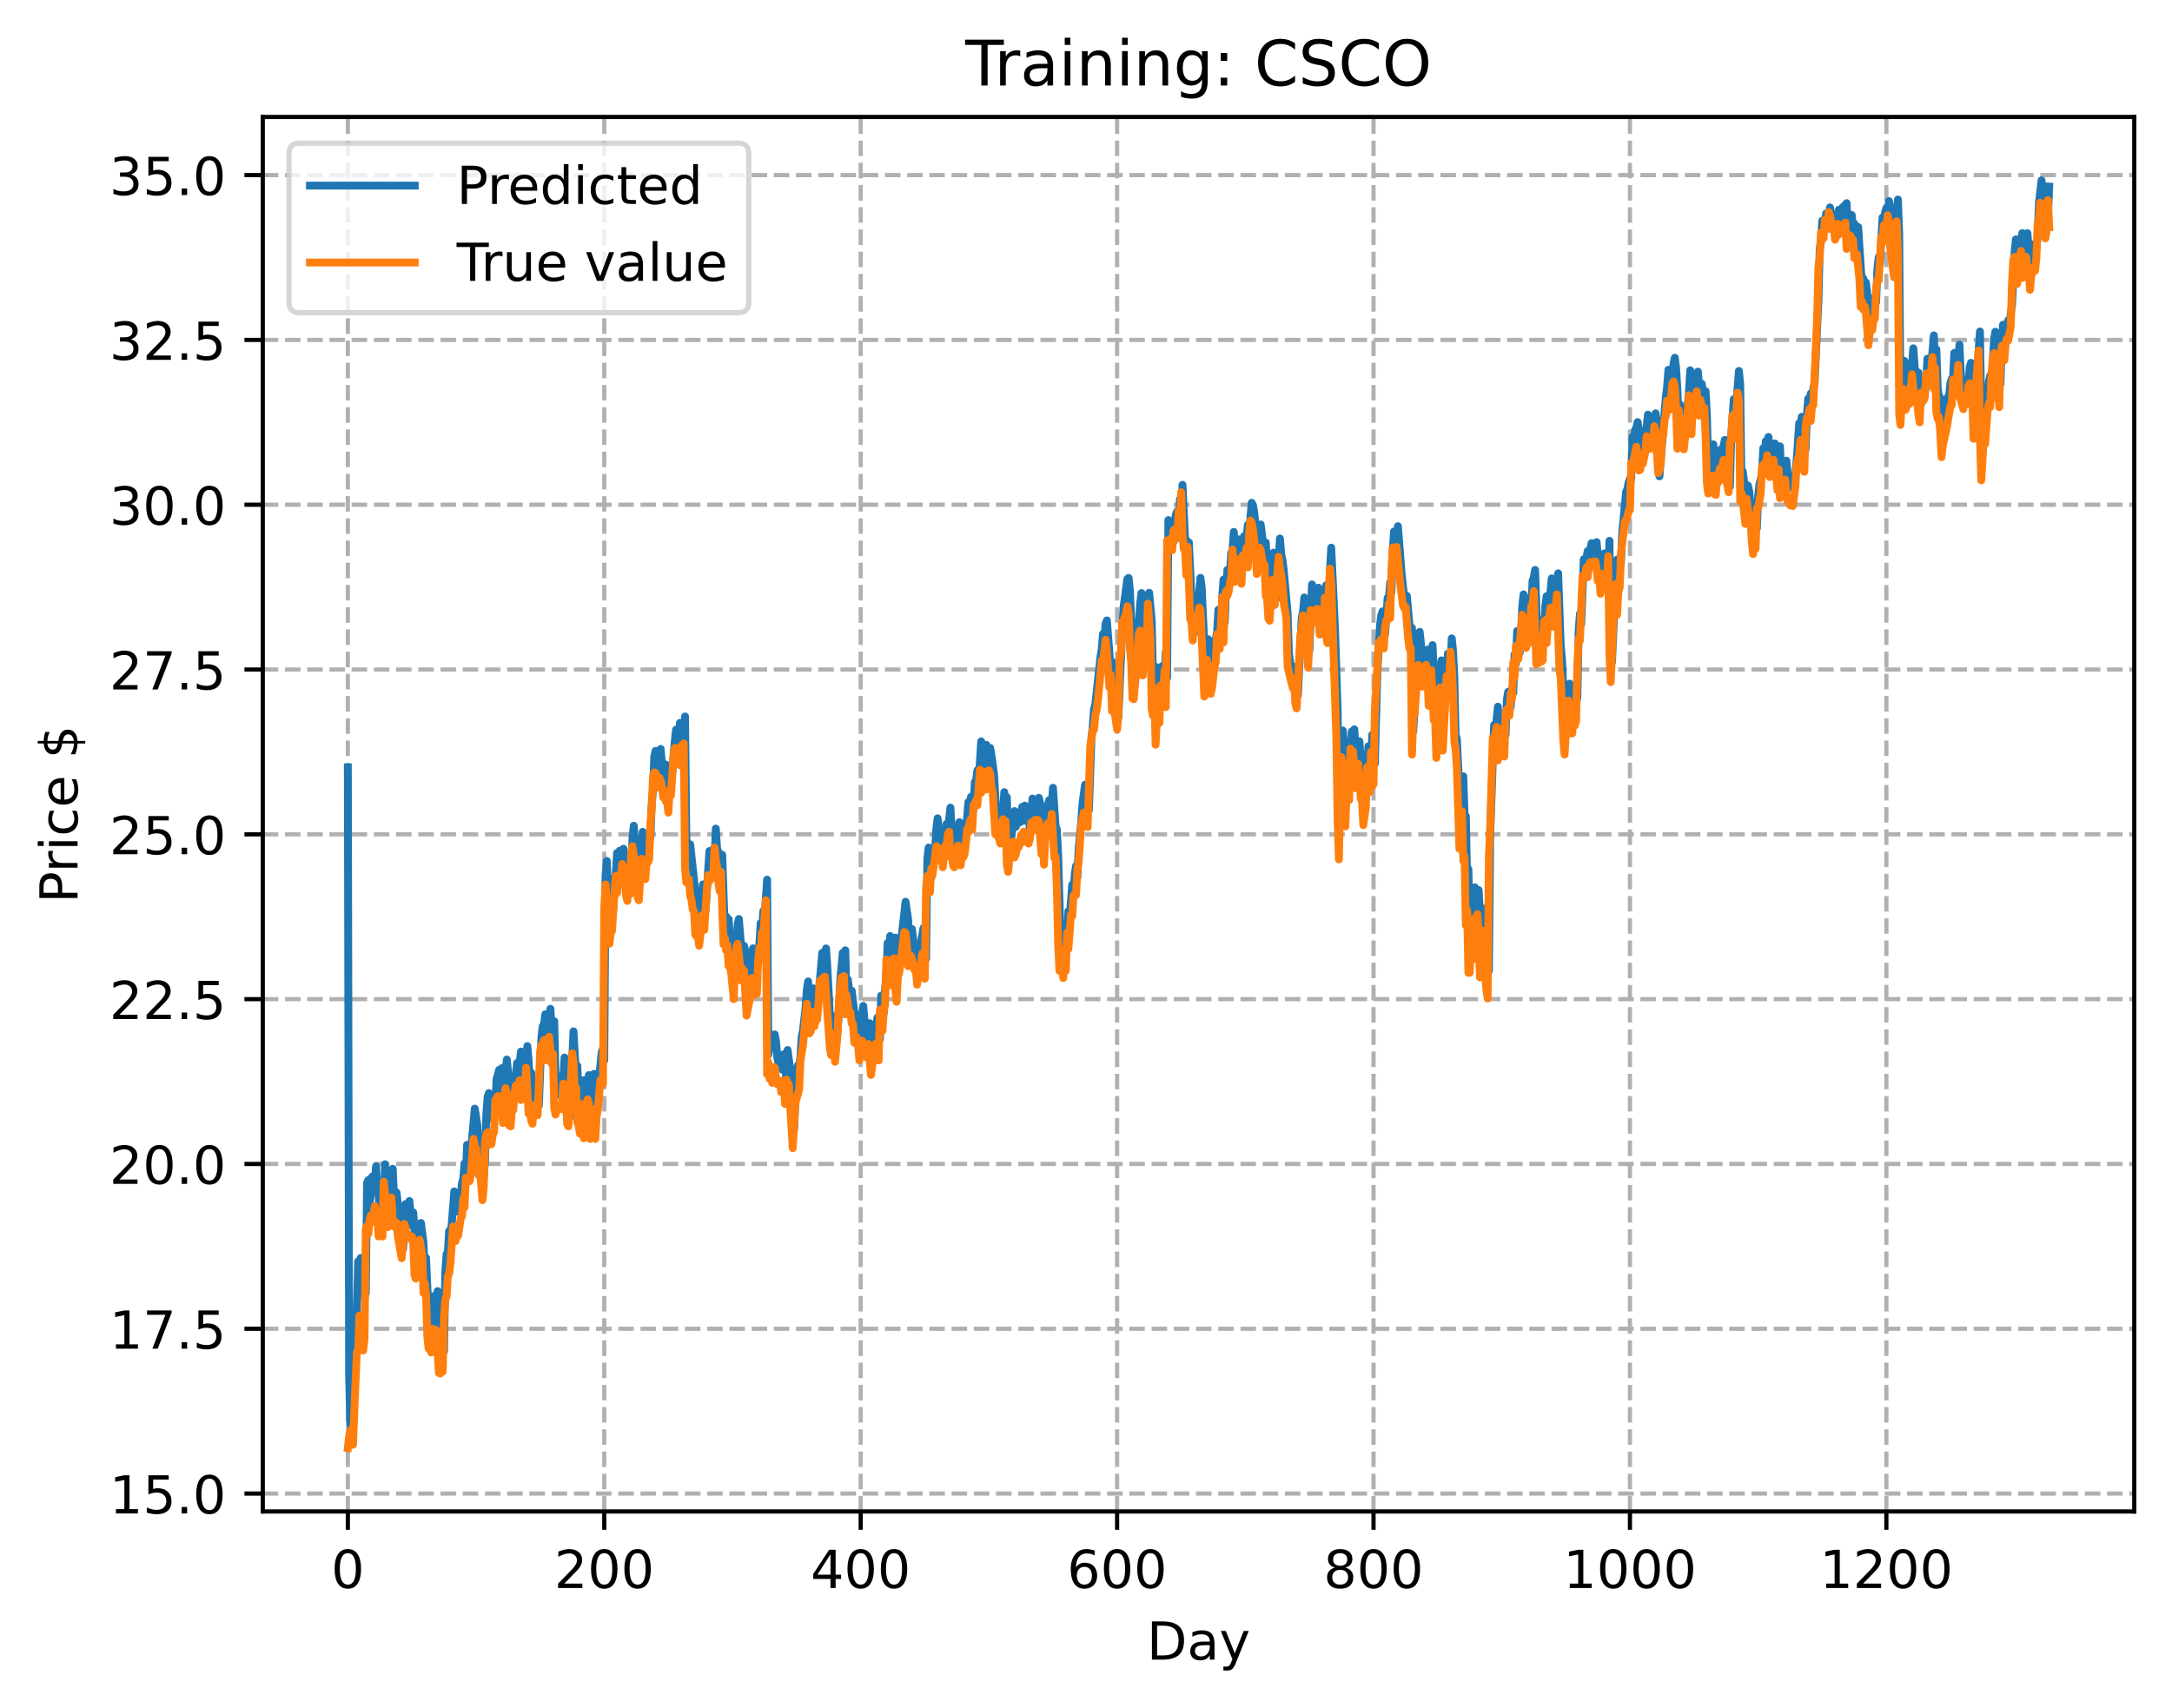 <?xml version="1.0" encoding="utf-8" standalone="no"?>
<!DOCTYPE svg PUBLIC "-//W3C//DTD SVG 1.1//EN"
  "http://www.w3.org/Graphics/SVG/1.1/DTD/svg11.dtd">
<!-- Created with matplotlib (https://matplotlib.org/) -->
<svg height="325.986pt" version="1.1" viewBox="0 0 414.464 325.986" width="414.464pt" xmlns="http://www.w3.org/2000/svg" xmlns:xlink="http://www.w3.org/1999/xlink">
 <defs>
  <style type="text/css">
*{stroke-linecap:butt;stroke-linejoin:round;}
  </style>
 </defs>
 <g id="figure_1">
  <g id="patch_1">
   <path d="M 0 325.986 
L 414.464 325.986 
L 414.464 0 
L 0 0 
z
" style="fill:#ffffff;"/>
  </g>
  <g id="axes_1">
   <g id="patch_2">
    <path d="M 50.144 288.43 
L 407.264 288.43 
L 407.264 22.318 
L 50.144 22.318 
z
" style="fill:#ffffff;"/>
   </g>
   <g id="matplotlib.axis_1">
    <g id="xtick_1">
     <g id="line2d_1">
      <path clip-path="url(#peef0a917b7)" d="M 66.376 288.43 
L 66.376 22.318 
" style="fill:none;stroke:#b0b0b0;stroke-dasharray:2.96,1.28;stroke-dashoffset:0;stroke-width:0.8;"/>
     </g>
     <g id="line2d_2">
      <defs>
       <path d="M 0 0 
L 0 3.5 
" id="m2bb7ca8d15" style="stroke:#000000;stroke-width:0.8;"/>
      </defs>
      <g>
       <use style="stroke:#000000;stroke-width:0.8;" x="66.376" xlink:href="#m2bb7ca8d15" y="288.43"/>
      </g>
     </g>
     <g id="text_1">
      <!-- 0 -->
      <defs>
       <path d="M 31.781 66.406 
Q 24.172 66.406 20.328 58.906 
Q 16.5 51.422 16.5 36.375 
Q 16.5 21.391 20.328 13.891 
Q 24.172 6.391 31.781 6.391 
Q 39.453 6.391 43.281 13.891 
Q 47.125 21.391 47.125 36.375 
Q 47.125 51.422 43.281 58.906 
Q 39.453 66.406 31.781 66.406 
z
M 31.781 74.219 
Q 44.047 74.219 50.516 64.516 
Q 56.984 54.828 56.984 36.375 
Q 56.984 17.969 50.516 8.266 
Q 44.047 -1.422 31.781 -1.422 
Q 19.531 -1.422 13.062 8.266 
Q 6.594 17.969 6.594 36.375 
Q 6.594 54.828 13.062 64.516 
Q 19.531 74.219 31.781 74.219 
z
" id="DejaVuSans-48"/>
      </defs>
      <g transform="translate(63.195 303.029)scale(0.1 -0.1)">
       <use xlink:href="#DejaVuSans-48"/>
      </g>
     </g>
    </g>
    <g id="xtick_2">
     <g id="line2d_3">
      <path clip-path="url(#peef0a917b7)" d="M 115.307 288.43 
L 115.307 22.318 
" style="fill:none;stroke:#b0b0b0;stroke-dasharray:2.96,1.28;stroke-dashoffset:0;stroke-width:0.8;"/>
     </g>
     <g id="line2d_4">
      <g>
       <use style="stroke:#000000;stroke-width:0.8;" x="115.307" xlink:href="#m2bb7ca8d15" y="288.43"/>
      </g>
     </g>
     <g id="text_2">
      <!-- 200 -->
      <defs>
       <path d="M 19.188 8.297 
L 53.609 8.297 
L 53.609 0 
L 7.328 0 
L 7.328 8.297 
Q 12.938 14.109 22.625 23.891 
Q 32.328 33.688 34.812 36.531 
Q 39.547 41.844 41.422 45.531 
Q 43.312 49.219 43.312 52.781 
Q 43.312 58.594 39.234 62.25 
Q 35.156 65.922 28.609 65.922 
Q 23.969 65.922 18.812 64.312 
Q 13.672 62.703 7.812 59.422 
L 7.812 69.391 
Q 13.766 71.781 18.938 73 
Q 24.125 74.219 28.422 74.219 
Q 39.75 74.219 46.484 68.547 
Q 53.219 62.891 53.219 53.422 
Q 53.219 48.922 51.531 44.891 
Q 49.859 40.875 45.406 35.406 
Q 44.188 33.984 37.641 27.219 
Q 31.109 20.453 19.188 8.297 
z
" id="DejaVuSans-50"/>
      </defs>
      <g transform="translate(105.763 303.029)scale(0.1 -0.1)">
       <use xlink:href="#DejaVuSans-50"/>
       <use x="63.623" xlink:href="#DejaVuSans-48"/>
       <use x="127.246" xlink:href="#DejaVuSans-48"/>
      </g>
     </g>
    </g>
    <g id="xtick_3">
     <g id="line2d_5">
      <path clip-path="url(#peef0a917b7)" d="M 164.238 288.43 
L 164.238 22.318 
" style="fill:none;stroke:#b0b0b0;stroke-dasharray:2.96,1.28;stroke-dashoffset:0;stroke-width:0.8;"/>
     </g>
     <g id="line2d_6">
      <g>
       <use style="stroke:#000000;stroke-width:0.8;" x="164.238" xlink:href="#m2bb7ca8d15" y="288.43"/>
      </g>
     </g>
     <g id="text_3">
      <!-- 400 -->
      <defs>
       <path d="M 37.797 64.312 
L 12.891 25.391 
L 37.797 25.391 
z
M 35.203 72.906 
L 47.609 72.906 
L 47.609 25.391 
L 58.016 25.391 
L 58.016 17.188 
L 47.609 17.188 
L 47.609 0 
L 37.797 0 
L 37.797 17.188 
L 4.891 17.188 
L 4.891 26.703 
z
" id="DejaVuSans-52"/>
      </defs>
      <g transform="translate(154.694 303.029)scale(0.1 -0.1)">
       <use xlink:href="#DejaVuSans-52"/>
       <use x="63.623" xlink:href="#DejaVuSans-48"/>
       <use x="127.246" xlink:href="#DejaVuSans-48"/>
      </g>
     </g>
    </g>
    <g id="xtick_4">
     <g id="line2d_7">
      <path clip-path="url(#peef0a917b7)" d="M 213.168 288.43 
L 213.168 22.318 
" style="fill:none;stroke:#b0b0b0;stroke-dasharray:2.96,1.28;stroke-dashoffset:0;stroke-width:0.8;"/>
     </g>
     <g id="line2d_8">
      <g>
       <use style="stroke:#000000;stroke-width:0.8;" x="213.168" xlink:href="#m2bb7ca8d15" y="288.43"/>
      </g>
     </g>
     <g id="text_4">
      <!-- 600 -->
      <defs>
       <path d="M 33.016 40.375 
Q 26.375 40.375 22.484 35.828 
Q 18.609 31.297 18.609 23.391 
Q 18.609 15.531 22.484 10.953 
Q 26.375 6.391 33.016 6.391 
Q 39.656 6.391 43.531 10.953 
Q 47.406 15.531 47.406 23.391 
Q 47.406 31.297 43.531 35.828 
Q 39.656 40.375 33.016 40.375 
z
M 52.594 71.297 
L 52.594 62.312 
Q 48.875 64.062 45.094 64.984 
Q 41.312 65.922 37.594 65.922 
Q 27.828 65.922 22.672 59.328 
Q 17.531 52.734 16.797 39.406 
Q 19.672 43.656 24.016 45.922 
Q 28.375 48.188 33.594 48.188 
Q 44.578 48.188 50.953 41.516 
Q 57.328 34.859 57.328 23.391 
Q 57.328 12.156 50.688 5.359 
Q 44.047 -1.422 33.016 -1.422 
Q 20.359 -1.422 13.672 8.266 
Q 6.984 17.969 6.984 36.375 
Q 6.984 53.656 15.188 63.938 
Q 23.391 74.219 37.203 74.219 
Q 40.922 74.219 44.703 73.484 
Q 48.484 72.75 52.594 71.297 
z
" id="DejaVuSans-54"/>
      </defs>
      <g transform="translate(203.625 303.029)scale(0.1 -0.1)">
       <use xlink:href="#DejaVuSans-54"/>
       <use x="63.623" xlink:href="#DejaVuSans-48"/>
       <use x="127.246" xlink:href="#DejaVuSans-48"/>
      </g>
     </g>
    </g>
    <g id="xtick_5">
     <g id="line2d_9">
      <path clip-path="url(#peef0a917b7)" d="M 262.099 288.43 
L 262.099 22.318 
" style="fill:none;stroke:#b0b0b0;stroke-dasharray:2.96,1.28;stroke-dashoffset:0;stroke-width:0.8;"/>
     </g>
     <g id="line2d_10">
      <g>
       <use style="stroke:#000000;stroke-width:0.8;" x="262.099" xlink:href="#m2bb7ca8d15" y="288.43"/>
      </g>
     </g>
     <g id="text_5">
      <!-- 800 -->
      <defs>
       <path d="M 31.781 34.625 
Q 24.75 34.625 20.719 30.859 
Q 16.703 27.094 16.703 20.516 
Q 16.703 13.922 20.719 10.156 
Q 24.75 6.391 31.781 6.391 
Q 38.812 6.391 42.859 10.172 
Q 46.922 13.969 46.922 20.516 
Q 46.922 27.094 42.891 30.859 
Q 38.875 34.625 31.781 34.625 
z
M 21.922 38.812 
Q 15.578 40.375 12.031 44.719 
Q 8.5 49.078 8.5 55.328 
Q 8.5 64.062 14.719 69.141 
Q 20.953 74.219 31.781 74.219 
Q 42.672 74.219 48.875 69.141 
Q 55.078 64.062 55.078 55.328 
Q 55.078 49.078 51.531 44.719 
Q 48 40.375 41.703 38.812 
Q 48.828 37.156 52.797 32.312 
Q 56.781 27.484 56.781 20.516 
Q 56.781 9.906 50.312 4.234 
Q 43.844 -1.422 31.781 -1.422 
Q 19.734 -1.422 13.25 4.234 
Q 6.781 9.906 6.781 20.516 
Q 6.781 27.484 10.781 32.312 
Q 14.797 37.156 21.922 38.812 
z
M 18.312 54.391 
Q 18.312 48.734 21.844 45.562 
Q 25.391 42.391 31.781 42.391 
Q 38.141 42.391 41.719 45.562 
Q 45.312 48.734 45.312 54.391 
Q 45.312 60.062 41.719 63.234 
Q 38.141 66.406 31.781 66.406 
Q 25.391 66.406 21.844 63.234 
Q 18.312 60.062 18.312 54.391 
z
" id="DejaVuSans-56"/>
      </defs>
      <g transform="translate(252.555 303.029)scale(0.1 -0.1)">
       <use xlink:href="#DejaVuSans-56"/>
       <use x="63.623" xlink:href="#DejaVuSans-48"/>
       <use x="127.246" xlink:href="#DejaVuSans-48"/>
      </g>
     </g>
    </g>
    <g id="xtick_6">
     <g id="line2d_11">
      <path clip-path="url(#peef0a917b7)" d="M 311.029 288.43 
L 311.029 22.318 
" style="fill:none;stroke:#b0b0b0;stroke-dasharray:2.96,1.28;stroke-dashoffset:0;stroke-width:0.8;"/>
     </g>
     <g id="line2d_12">
      <g>
       <use style="stroke:#000000;stroke-width:0.8;" x="311.029" xlink:href="#m2bb7ca8d15" y="288.43"/>
      </g>
     </g>
     <g id="text_6">
      <!-- 1000 -->
      <defs>
       <path d="M 12.406 8.297 
L 28.516 8.297 
L 28.516 63.922 
L 10.984 60.406 
L 10.984 69.391 
L 28.422 72.906 
L 38.281 72.906 
L 38.281 8.297 
L 54.391 8.297 
L 54.391 0 
L 12.406 0 
z
" id="DejaVuSans-49"/>
      </defs>
      <g transform="translate(298.304 303.029)scale(0.1 -0.1)">
       <use xlink:href="#DejaVuSans-49"/>
       <use x="63.623" xlink:href="#DejaVuSans-48"/>
       <use x="127.246" xlink:href="#DejaVuSans-48"/>
       <use x="190.869" xlink:href="#DejaVuSans-48"/>
      </g>
     </g>
    </g>
    <g id="xtick_7">
     <g id="line2d_13">
      <path clip-path="url(#peef0a917b7)" d="M 359.96 288.43 
L 359.96 22.318 
" style="fill:none;stroke:#b0b0b0;stroke-dasharray:2.96,1.28;stroke-dashoffset:0;stroke-width:0.8;"/>
     </g>
     <g id="line2d_14">
      <g>
       <use style="stroke:#000000;stroke-width:0.8;" x="359.96" xlink:href="#m2bb7ca8d15" y="288.43"/>
      </g>
     </g>
     <g id="text_7">
      <!-- 1200 -->
      <g transform="translate(347.235 303.029)scale(0.1 -0.1)">
       <use xlink:href="#DejaVuSans-49"/>
       <use x="63.623" xlink:href="#DejaVuSans-50"/>
       <use x="127.246" xlink:href="#DejaVuSans-48"/>
       <use x="190.869" xlink:href="#DejaVuSans-48"/>
      </g>
     </g>
    </g>
    <g id="text_8">
     <!-- Day -->
     <defs>
      <path d="M 19.672 64.797 
L 19.672 8.109 
L 31.594 8.109 
Q 46.688 8.109 53.688 14.938 
Q 60.688 21.781 60.688 36.531 
Q 60.688 51.172 53.688 57.984 
Q 46.688 64.797 31.594 64.797 
z
M 9.812 72.906 
L 30.078 72.906 
Q 51.266 72.906 61.172 64.094 
Q 71.094 55.281 71.094 36.531 
Q 71.094 17.672 61.125 8.828 
Q 51.172 0 30.078 0 
L 9.812 0 
z
" id="DejaVuSans-68"/>
      <path d="M 34.281 27.484 
Q 23.391 27.484 19.188 25 
Q 14.984 22.516 14.984 16.5 
Q 14.984 11.719 18.141 8.906 
Q 21.297 6.109 26.703 6.109 
Q 34.188 6.109 38.703 11.406 
Q 43.219 16.703 43.219 25.484 
L 43.219 27.484 
z
M 52.203 31.203 
L 52.203 0 
L 43.219 0 
L 43.219 8.297 
Q 40.141 3.328 35.547 0.953 
Q 30.953 -1.422 24.312 -1.422 
Q 15.922 -1.422 10.953 3.297 
Q 6 8.016 6 15.922 
Q 6 25.141 12.172 29.828 
Q 18.359 34.516 30.609 34.516 
L 43.219 34.516 
L 43.219 35.406 
Q 43.219 41.609 39.141 45 
Q 35.062 48.391 27.688 48.391 
Q 23 48.391 18.547 47.266 
Q 14.109 46.141 10.016 43.891 
L 10.016 52.203 
Q 14.938 54.109 19.578 55.047 
Q 24.219 56 28.609 56 
Q 40.484 56 46.344 49.844 
Q 52.203 43.703 52.203 31.203 
z
" id="DejaVuSans-97"/>
      <path d="M 32.172 -5.078 
Q 28.375 -14.844 24.75 -17.812 
Q 21.141 -20.797 15.094 -20.797 
L 7.906 -20.797 
L 7.906 -13.281 
L 13.188 -13.281 
Q 16.891 -13.281 18.938 -11.516 
Q 21 -9.766 23.484 -3.219 
L 25.094 0.875 
L 2.984 54.688 
L 12.5 54.688 
L 29.594 11.922 
L 46.688 54.688 
L 56.203 54.688 
z
" id="DejaVuSans-121"/>
     </defs>
     <g transform="translate(218.83 316.707)scale(0.1 -0.1)">
      <use xlink:href="#DejaVuSans-68"/>
      <use x="77.002" xlink:href="#DejaVuSans-97"/>
      <use x="138.281" xlink:href="#DejaVuSans-121"/>
     </g>
    </g>
   </g>
   <g id="matplotlib.axis_2">
    <g id="ytick_1">
     <g id="line2d_15">
      <path clip-path="url(#peef0a917b7)" d="M 50.144 285.014 
L 407.264 285.014 
" style="fill:none;stroke:#b0b0b0;stroke-dasharray:2.96,1.28;stroke-dashoffset:0;stroke-width:0.8;"/>
     </g>
     <g id="line2d_16">
      <defs>
       <path d="M 0 0 
L -3.5 0 
" id="md58aeb6a54" style="stroke:#000000;stroke-width:0.8;"/>
      </defs>
      <g>
       <use style="stroke:#000000;stroke-width:0.8;" x="50.144" xlink:href="#md58aeb6a54" y="285.014"/>
      </g>
     </g>
     <g id="text_9">
      <!-- 15.0 -->
      <defs>
       <path d="M 10.797 72.906 
L 49.516 72.906 
L 49.516 64.594 
L 19.828 64.594 
L 19.828 46.734 
Q 21.969 47.469 24.109 47.828 
Q 26.266 48.188 28.422 48.188 
Q 40.625 48.188 47.75 41.5 
Q 54.891 34.812 54.891 23.391 
Q 54.891 11.625 47.562 5.094 
Q 40.234 -1.422 26.906 -1.422 
Q 22.312 -1.422 17.547 -0.641 
Q 12.797 0.141 7.719 1.703 
L 7.719 11.625 
Q 12.109 9.234 16.797 8.062 
Q 21.484 6.891 26.703 6.891 
Q 35.156 6.891 40.078 11.328 
Q 45.016 15.766 45.016 23.391 
Q 45.016 31 40.078 35.438 
Q 35.156 39.891 26.703 39.891 
Q 22.75 39.891 18.812 39.016 
Q 14.891 38.141 10.797 36.281 
z
" id="DejaVuSans-53"/>
       <path d="M 10.688 12.406 
L 21 12.406 
L 21 0 
L 10.688 0 
z
" id="DejaVuSans-46"/>
      </defs>
      <g transform="translate(20.878 288.813)scale(0.1 -0.1)">
       <use xlink:href="#DejaVuSans-49"/>
       <use x="63.623" xlink:href="#DejaVuSans-53"/>
       <use x="127.246" xlink:href="#DejaVuSans-46"/>
       <use x="159.033" xlink:href="#DejaVuSans-48"/>
      </g>
     </g>
    </g>
    <g id="ytick_2">
     <g id="line2d_17">
      <path clip-path="url(#peef0a917b7)" d="M 50.144 253.565 
L 407.264 253.565 
" style="fill:none;stroke:#b0b0b0;stroke-dasharray:2.96,1.28;stroke-dashoffset:0;stroke-width:0.8;"/>
     </g>
     <g id="line2d_18">
      <g>
       <use style="stroke:#000000;stroke-width:0.8;" x="50.144" xlink:href="#md58aeb6a54" y="253.565"/>
      </g>
     </g>
     <g id="text_10">
      <!-- 17.5 -->
      <defs>
       <path d="M 8.203 72.906 
L 55.078 72.906 
L 55.078 68.703 
L 28.609 0 
L 18.312 0 
L 43.219 64.594 
L 8.203 64.594 
z
" id="DejaVuSans-55"/>
      </defs>
      <g transform="translate(20.878 257.364)scale(0.1 -0.1)">
       <use xlink:href="#DejaVuSans-49"/>
       <use x="63.623" xlink:href="#DejaVuSans-55"/>
       <use x="127.246" xlink:href="#DejaVuSans-46"/>
       <use x="159.033" xlink:href="#DejaVuSans-53"/>
      </g>
     </g>
    </g>
    <g id="ytick_3">
     <g id="line2d_19">
      <path clip-path="url(#peef0a917b7)" d="M 50.144 222.115 
L 407.264 222.115 
" style="fill:none;stroke:#b0b0b0;stroke-dasharray:2.96,1.28;stroke-dashoffset:0;stroke-width:0.8;"/>
     </g>
     <g id="line2d_20">
      <g>
       <use style="stroke:#000000;stroke-width:0.8;" x="50.144" xlink:href="#md58aeb6a54" y="222.115"/>
      </g>
     </g>
     <g id="text_11">
      <!-- 20.0 -->
      <g transform="translate(20.878 225.914)scale(0.1 -0.1)">
       <use xlink:href="#DejaVuSans-50"/>
       <use x="63.623" xlink:href="#DejaVuSans-48"/>
       <use x="127.246" xlink:href="#DejaVuSans-46"/>
       <use x="159.033" xlink:href="#DejaVuSans-48"/>
      </g>
     </g>
    </g>
    <g id="ytick_4">
     <g id="line2d_21">
      <path clip-path="url(#peef0a917b7)" d="M 50.144 190.665 
L 407.264 190.665 
" style="fill:none;stroke:#b0b0b0;stroke-dasharray:2.96,1.28;stroke-dashoffset:0;stroke-width:0.8;"/>
     </g>
     <g id="line2d_22">
      <g>
       <use style="stroke:#000000;stroke-width:0.8;" x="50.144" xlink:href="#md58aeb6a54" y="190.665"/>
      </g>
     </g>
     <g id="text_12">
      <!-- 22.5 -->
      <g transform="translate(20.878 194.464)scale(0.1 -0.1)">
       <use xlink:href="#DejaVuSans-50"/>
       <use x="63.623" xlink:href="#DejaVuSans-50"/>
       <use x="127.246" xlink:href="#DejaVuSans-46"/>
       <use x="159.033" xlink:href="#DejaVuSans-53"/>
      </g>
     </g>
    </g>
    <g id="ytick_5">
     <g id="line2d_23">
      <path clip-path="url(#peef0a917b7)" d="M 50.144 159.215 
L 407.264 159.215 
" style="fill:none;stroke:#b0b0b0;stroke-dasharray:2.96,1.28;stroke-dashoffset:0;stroke-width:0.8;"/>
     </g>
     <g id="line2d_24">
      <g>
       <use style="stroke:#000000;stroke-width:0.8;" x="50.144" xlink:href="#md58aeb6a54" y="159.215"/>
      </g>
     </g>
     <g id="text_13">
      <!-- 25.0 -->
      <g transform="translate(20.878 163.015)scale(0.1 -0.1)">
       <use xlink:href="#DejaVuSans-50"/>
       <use x="63.623" xlink:href="#DejaVuSans-53"/>
       <use x="127.246" xlink:href="#DejaVuSans-46"/>
       <use x="159.033" xlink:href="#DejaVuSans-48"/>
      </g>
     </g>
    </g>
    <g id="ytick_6">
     <g id="line2d_25">
      <path clip-path="url(#peef0a917b7)" d="M 50.144 127.766 
L 407.264 127.766 
" style="fill:none;stroke:#b0b0b0;stroke-dasharray:2.96,1.28;stroke-dashoffset:0;stroke-width:0.8;"/>
     </g>
     <g id="line2d_26">
      <g>
       <use style="stroke:#000000;stroke-width:0.8;" x="50.144" xlink:href="#md58aeb6a54" y="127.766"/>
      </g>
     </g>
     <g id="text_14">
      <!-- 27.5 -->
      <g transform="translate(20.878 131.565)scale(0.1 -0.1)">
       <use xlink:href="#DejaVuSans-50"/>
       <use x="63.623" xlink:href="#DejaVuSans-55"/>
       <use x="127.246" xlink:href="#DejaVuSans-46"/>
       <use x="159.033" xlink:href="#DejaVuSans-53"/>
      </g>
     </g>
    </g>
    <g id="ytick_7">
     <g id="line2d_27">
      <path clip-path="url(#peef0a917b7)" d="M 50.144 96.316 
L 407.264 96.316 
" style="fill:none;stroke:#b0b0b0;stroke-dasharray:2.96,1.28;stroke-dashoffset:0;stroke-width:0.8;"/>
     </g>
     <g id="line2d_28">
      <g>
       <use style="stroke:#000000;stroke-width:0.8;" x="50.144" xlink:href="#md58aeb6a54" y="96.316"/>
      </g>
     </g>
     <g id="text_15">
      <!-- 30.0 -->
      <defs>
       <path d="M 40.578 39.312 
Q 47.656 37.797 51.625 33 
Q 55.609 28.219 55.609 21.188 
Q 55.609 10.406 48.188 4.484 
Q 40.766 -1.422 27.094 -1.422 
Q 22.516 -1.422 17.656 -0.516 
Q 12.797 0.391 7.625 2.203 
L 7.625 11.719 
Q 11.719 9.328 16.594 8.109 
Q 21.484 6.891 26.812 6.891 
Q 36.078 6.891 40.938 10.547 
Q 45.797 14.203 45.797 21.188 
Q 45.797 27.641 41.281 31.266 
Q 36.766 34.906 28.719 34.906 
L 20.219 34.906 
L 20.219 43.016 
L 29.109 43.016 
Q 36.375 43.016 40.234 45.922 
Q 44.094 48.828 44.094 54.297 
Q 44.094 59.906 40.109 62.906 
Q 36.141 65.922 28.719 65.922 
Q 24.656 65.922 20.016 65.031 
Q 15.375 64.156 9.812 62.312 
L 9.812 71.094 
Q 15.438 72.656 20.344 73.438 
Q 25.25 74.219 29.594 74.219 
Q 40.828 74.219 47.359 69.109 
Q 53.906 64.016 53.906 55.328 
Q 53.906 49.266 50.438 45.094 
Q 46.969 40.922 40.578 39.312 
z
" id="DejaVuSans-51"/>
      </defs>
      <g transform="translate(20.878 100.115)scale(0.1 -0.1)">
       <use xlink:href="#DejaVuSans-51"/>
       <use x="63.623" xlink:href="#DejaVuSans-48"/>
       <use x="127.246" xlink:href="#DejaVuSans-46"/>
       <use x="159.033" xlink:href="#DejaVuSans-48"/>
      </g>
     </g>
    </g>
    <g id="ytick_8">
     <g id="line2d_29">
      <path clip-path="url(#peef0a917b7)" d="M 50.144 64.866 
L 407.264 64.866 
" style="fill:none;stroke:#b0b0b0;stroke-dasharray:2.96,1.28;stroke-dashoffset:0;stroke-width:0.8;"/>
     </g>
     <g id="line2d_30">
      <g>
       <use style="stroke:#000000;stroke-width:0.8;" x="50.144" xlink:href="#md58aeb6a54" y="64.866"/>
      </g>
     </g>
     <g id="text_16">
      <!-- 32.5 -->
      <g transform="translate(20.878 68.665)scale(0.1 -0.1)">
       <use xlink:href="#DejaVuSans-51"/>
       <use x="63.623" xlink:href="#DejaVuSans-50"/>
       <use x="127.246" xlink:href="#DejaVuSans-46"/>
       <use x="159.033" xlink:href="#DejaVuSans-53"/>
      </g>
     </g>
    </g>
    <g id="ytick_9">
     <g id="line2d_31">
      <path clip-path="url(#peef0a917b7)" d="M 50.144 33.416 
L 407.264 33.416 
" style="fill:none;stroke:#b0b0b0;stroke-dasharray:2.96,1.28;stroke-dashoffset:0;stroke-width:0.8;"/>
     </g>
     <g id="line2d_32">
      <g>
       <use style="stroke:#000000;stroke-width:0.8;" x="50.144" xlink:href="#md58aeb6a54" y="33.416"/>
      </g>
     </g>
     <g id="text_17">
      <!-- 35.0 -->
      <g transform="translate(20.878 37.216)scale(0.1 -0.1)">
       <use xlink:href="#DejaVuSans-51"/>
       <use x="63.623" xlink:href="#DejaVuSans-53"/>
       <use x="127.246" xlink:href="#DejaVuSans-46"/>
       <use x="159.033" xlink:href="#DejaVuSans-48"/>
      </g>
     </g>
    </g>
    <g id="text_18">
     <!-- Price $ -->
     <defs>
      <path d="M 19.672 64.797 
L 19.672 37.406 
L 32.078 37.406 
Q 38.969 37.406 42.719 40.969 
Q 46.484 44.531 46.484 51.125 
Q 46.484 57.672 42.719 61.234 
Q 38.969 64.797 32.078 64.797 
z
M 9.812 72.906 
L 32.078 72.906 
Q 44.344 72.906 50.609 67.359 
Q 56.891 61.812 56.891 51.125 
Q 56.891 40.328 50.609 34.812 
Q 44.344 29.297 32.078 29.297 
L 19.672 29.297 
L 19.672 0 
L 9.812 0 
z
" id="DejaVuSans-80"/>
      <path d="M 41.109 46.297 
Q 39.594 47.172 37.812 47.578 
Q 36.031 48 33.891 48 
Q 26.266 48 22.188 43.047 
Q 18.109 38.094 18.109 28.812 
L 18.109 0 
L 9.078 0 
L 9.078 54.688 
L 18.109 54.688 
L 18.109 46.188 
Q 20.953 51.172 25.484 53.578 
Q 30.031 56 36.531 56 
Q 37.453 56 38.578 55.875 
Q 39.703 55.766 41.062 55.516 
z
" id="DejaVuSans-114"/>
      <path d="M 9.422 54.688 
L 18.406 54.688 
L 18.406 0 
L 9.422 0 
z
M 9.422 75.984 
L 18.406 75.984 
L 18.406 64.594 
L 9.422 64.594 
z
" id="DejaVuSans-105"/>
      <path d="M 48.781 52.594 
L 48.781 44.188 
Q 44.969 46.297 41.141 47.344 
Q 37.312 48.391 33.406 48.391 
Q 24.656 48.391 19.812 42.844 
Q 14.984 37.312 14.984 27.297 
Q 14.984 17.281 19.812 11.734 
Q 24.656 6.203 33.406 6.203 
Q 37.312 6.203 41.141 7.25 
Q 44.969 8.297 48.781 10.406 
L 48.781 2.094 
Q 45.016 0.344 40.984 -0.531 
Q 36.969 -1.422 32.422 -1.422 
Q 20.062 -1.422 12.781 6.344 
Q 5.516 14.109 5.516 27.297 
Q 5.516 40.672 12.859 48.328 
Q 20.219 56 33.016 56 
Q 37.156 56 41.109 55.141 
Q 45.062 54.297 48.781 52.594 
z
" id="DejaVuSans-99"/>
      <path d="M 56.203 29.594 
L 56.203 25.203 
L 14.891 25.203 
Q 15.484 15.922 20.484 11.062 
Q 25.484 6.203 34.422 6.203 
Q 39.594 6.203 44.453 7.469 
Q 49.312 8.734 54.109 11.281 
L 54.109 2.781 
Q 49.266 0.734 44.188 -0.344 
Q 39.109 -1.422 33.891 -1.422 
Q 20.797 -1.422 13.156 6.188 
Q 5.516 13.812 5.516 26.812 
Q 5.516 40.234 12.766 48.109 
Q 20.016 56 32.328 56 
Q 43.359 56 49.781 48.891 
Q 56.203 41.797 56.203 29.594 
z
M 47.219 32.234 
Q 47.125 39.594 43.094 43.984 
Q 39.062 48.391 32.422 48.391 
Q 24.906 48.391 20.391 44.141 
Q 15.875 39.891 15.188 32.172 
z
" id="DejaVuSans-101"/>
      <path id="DejaVuSans-32"/>
      <path d="M 33.797 -14.703 
L 28.906 -14.703 
L 28.859 0 
Q 23.734 0.094 18.609 1.188 
Q 13.484 2.297 8.297 4.5 
L 8.297 13.281 
Q 13.281 10.156 18.375 8.562 
Q 23.484 6.984 28.906 6.938 
L 28.906 29.203 
Q 18.109 30.953 13.203 35.156 
Q 8.297 39.359 8.297 46.688 
Q 8.297 54.641 13.625 59.219 
Q 18.953 63.812 28.906 64.5 
L 28.906 75.984 
L 33.797 75.984 
L 33.797 64.656 
Q 38.328 64.453 42.578 63.688 
Q 46.828 62.938 50.875 61.625 
L 50.875 53.078 
Q 46.828 55.125 42.547 56.25 
Q 38.281 57.375 33.797 57.562 
L 33.797 36.719 
Q 44.875 35.016 50.094 30.609 
Q 55.328 26.219 55.328 18.609 
Q 55.328 10.359 49.781 5.594 
Q 44.234 0.828 33.797 0.094 
z
M 28.906 37.594 
L 28.906 57.625 
Q 23.25 56.984 20.266 54.391 
Q 17.281 51.812 17.281 47.516 
Q 17.281 43.312 20.031 40.969 
Q 22.797 38.625 28.906 37.594 
z
M 33.797 28.219 
L 33.797 7.078 
Q 39.984 7.906 43.141 10.594 
Q 46.297 13.281 46.297 17.672 
Q 46.297 21.969 43.281 24.5 
Q 40.281 27.047 33.797 28.219 
z
" id="DejaVuSans-36"/>
     </defs>
     <g transform="translate(14.798 172.342)rotate(-90)scale(0.1 -0.1)">
      <use xlink:href="#DejaVuSans-80"/>
      <use x="58.553" xlink:href="#DejaVuSans-114"/>
      <use x="99.666" xlink:href="#DejaVuSans-105"/>
      <use x="127.449" xlink:href="#DejaVuSans-99"/>
      <use x="182.43" xlink:href="#DejaVuSans-101"/>
      <use x="243.953" xlink:href="#DejaVuSans-32"/>
      <use x="275.74" xlink:href="#DejaVuSans-36"/>
     </g>
    </g>
   </g>
   <g id="line2d_33">
    <path clip-path="url(#peef0a917b7)" d="M 66.376 146.438 
L 66.621 262.6 
L 66.866 272.414 
L 67.11 274.4 
L 67.355 264.282 
L 67.6 265.912 
L 67.844 259.47 
L 68.334 240.725 
L 68.578 246.515 
L 68.823 240.055 
L 69.557 247.465 
L 69.802 246.745 
L 70.046 225.704 
L 70.291 225.188 
L 70.536 230.005 
L 71.025 224.533 
L 71.27 227.202 
L 71.514 225.992 
L 71.759 222.563 
L 72.003 227.092 
L 72.248 228.062 
L 72.493 231.55 
L 72.737 228.623 
L 72.982 231.119 
L 73.227 232.194 
L 73.471 222.178 
L 74.205 230.865 
L 74.695 224.858 
L 74.939 223.033 
L 75.184 228.259 
L 75.429 229.986 
L 75.673 227.579 
L 76.652 236.355 
L 76.897 238.418 
L 77.141 235.235 
L 77.386 229.766 
L 77.631 230.365 
L 77.875 231.989 
L 78.12 229.187 
L 78.609 233.88 
L 78.854 231.353 
L 79.098 234.744 
L 79.343 240.502 
L 79.588 241.393 
L 80.322 233.371 
L 80.811 237.127 
L 81.056 243.228 
L 81.3 240.038 
L 81.79 251.101 
L 82.034 252.269 
L 82.279 250.081 
L 82.524 252.593 
L 82.768 247.334 
L 83.013 250.076 
L 83.258 248.686 
L 83.502 246.374 
L 84.236 257.696 
L 84.481 254.847 
L 84.725 257.855 
L 84.97 242.745 
L 85.215 239.288 
L 85.459 238.995 
L 85.704 234.904 
L 85.949 235.412 
L 86.193 233.649 
L 86.683 227.355 
L 87.172 231.21 
L 87.417 229.535 
L 87.661 231.067 
L 88.151 225.743 
L 88.395 224.985 
L 88.64 221.997 
L 88.885 224.737 
L 89.129 218.462 
L 89.374 220.264 
L 89.619 220.982 
L 89.863 219.669 
L 90.597 211.557 
L 91.086 214.685 
L 91.331 218.612 
L 91.576 220.421 
L 91.82 218.952 
L 92.31 224.561 
L 92.554 221.466 
L 92.799 212.688 
L 93.044 209.345 
L 93.288 208.591 
L 93.533 212.935 
L 93.778 212.35 
L 94.022 213.513 
L 94.267 211.471 
L 94.512 210.869 
L 94.756 205.889 
L 95.246 204.168 
L 95.49 206.04 
L 95.735 203.847 
L 96.224 209.676 
L 96.469 204.394 
L 96.713 202.195 
L 96.958 204.651 
L 97.447 210.572 
L 97.692 211.105 
L 97.937 207.833 
L 98.181 207.726 
L 98.671 202.837 
L 98.915 205.195 
L 99.405 200.666 
L 99.649 205.108 
L 99.894 201.747 
L 100.139 206.945 
L 100.383 204.85 
L 100.628 199.62 
L 100.873 202.421 
L 101.117 207.304 
L 101.362 204.704 
L 101.851 210.33 
L 102.096 206.132 
L 102.34 206.85 
L 102.83 210.972 
L 103.319 197.901 
L 103.564 195.788 
L 103.808 195.53 
L 104.053 193.558 
L 104.298 197.302 
L 104.542 198.371 
L 105.032 192.517 
L 105.276 196.784 
L 105.521 198.87 
L 105.766 194.883 
L 106.01 205.612 
L 106.255 208.3 
L 106.5 206.078 
L 106.744 207.014 
L 106.989 209.104 
L 107.234 205.282 
L 107.478 206.477 
L 107.723 201.803 
L 107.967 202.251 
L 108.212 206.405 
L 108.457 213.818 
L 108.701 213.218 
L 109.435 196.799 
L 109.925 205.326 
L 110.169 203.392 
L 110.414 209.735 
L 110.659 211.477 
L 110.903 215.206 
L 111.393 206.119 
L 111.637 213.074 
L 111.882 209.188 
L 112.127 207.847 
L 112.371 205.156 
L 112.616 206.475 
L 112.861 211.285 
L 113.35 204.928 
L 113.595 207.33 
L 113.839 211.988 
L 114.328 205.695 
L 114.818 200.775 
L 115.062 200.103 
L 115.307 202.348 
L 115.552 167.106 
L 115.796 164.291 
L 116.041 170.542 
L 116.286 167.641 
L 116.53 175.153 
L 116.775 173.703 
L 117.02 173.635 
L 117.264 168.946 
L 117.509 166.717 
L 117.754 162.757 
L 117.998 166.662 
L 118.243 162.334 
L 118.488 165.252 
L 118.732 165.255 
L 118.977 161.962 
L 119.711 167.429 
L 119.955 168.417 
L 120.2 163.89 
L 120.445 166.987 
L 120.689 159.944 
L 120.934 157.569 
L 121.423 164.266 
L 121.668 161.752 
L 121.913 167.48 
L 122.157 167.473 
L 122.402 161.631 
L 122.647 158.738 
L 122.891 163.314 
L 123.136 161.724 
L 123.381 163.871 
L 123.625 159.551 
L 123.87 161.018 
L 124.115 159.619 
L 124.359 153.6 
L 124.604 150.713 
L 124.849 144.368 
L 125.093 143.289 
L 125.583 147.056 
L 126.072 142.909 
L 126.316 145.8 
L 126.806 148.791 
L 127.05 145.892 
L 127.295 148.814 
L 127.54 149.099 
L 127.784 151.607 
L 128.029 146.56 
L 128.274 147.606 
L 128.763 141.38 
L 129.008 139.233 
L 129.252 141.31 
L 129.497 141.859 
L 129.742 137.947 
L 129.986 141.853 
L 130.231 139.002 
L 130.476 140.559 
L 130.72 136.719 
L 130.965 159.654 
L 131.21 164.838 
L 131.699 161.119 
L 133.167 174.611 
L 133.411 172.306 
L 133.656 174.807 
L 134.145 168.766 
L 134.635 173.679 
L 135.369 162.408 
L 135.613 164.979 
L 135.858 163.045 
L 136.103 162.023 
L 136.347 164.042 
L 136.592 158.117 
L 136.837 161.99 
L 137.081 162.591 
L 137.571 167.7 
L 137.815 163.106 
L 138.304 177.321 
L 138.549 174.847 
L 138.794 176.649 
L 139.038 175.392 
L 139.283 179.097 
L 139.528 178.371 
L 140.262 186.965 
L 140.751 176.347 
L 140.996 175.372 
L 141.73 184.489 
L 141.974 180.482 
L 142.219 181.468 
L 142.708 189.618 
L 143.198 184.28 
L 143.442 183.952 
L 143.687 180.969 
L 143.931 182.305 
L 144.176 185.256 
L 144.421 183.565 
L 144.665 183.662 
L 145.155 176.143 
L 145.399 178.17 
L 145.644 173.864 
L 145.889 175.358 
L 146.378 167.853 
L 146.623 201.226 
L 146.867 197.206 
L 147.112 199.974 
L 147.357 197.615 
L 147.601 199.902 
L 147.846 197.401 
L 148.091 198.814 
L 148.335 201.937 
L 148.58 202.91 
L 148.825 201.806 
L 149.069 201.964 
L 149.314 204.143 
L 149.559 201.186 
L 149.803 201.95 
L 150.048 206.243 
L 150.292 200.37 
L 150.782 204.117 
L 151.516 215.615 
L 152.005 205.038 
L 152.25 203.317 
L 152.494 203.564 
L 152.739 201.706 
L 152.984 197.763 
L 153.228 196.652 
L 153.718 192.336 
L 153.962 188.852 
L 154.207 187.287 
L 154.452 192.444 
L 154.696 193.444 
L 154.941 191.943 
L 155.186 188.608 
L 155.43 190.07 
L 155.675 192.4 
L 155.919 189.764 
L 156.164 190.343 
L 156.898 181.838 
L 157.143 183.767 
L 157.387 181.767 
L 157.632 180.989 
L 157.877 184.602 
L 158.366 193.955 
L 158.611 197.175 
L 158.855 198.872 
L 159.1 193.954 
L 159.589 199.113 
L 160.079 193.523 
L 160.323 187.187 
L 160.813 181.843 
L 161.057 184.131 
L 161.302 181.35 
L 161.546 191.515 
L 161.791 186.943 
L 162.036 189.12 
L 162.28 189.887 
L 162.525 189.057 
L 163.259 195.236 
L 163.504 193.605 
L 163.748 193.871 
L 164.238 199.117 
L 164.727 191.96 
L 164.972 194.8 
L 165.706 198.794 
L 165.95 195.252 
L 166.44 201.302 
L 166.929 197.374 
L 167.174 196.499 
L 167.418 194.206 
L 167.663 196.959 
L 167.907 198.296 
L 168.152 189.983 
L 168.397 190.169 
L 168.641 193.349 
L 168.886 188.643 
L 169.131 186.774 
L 169.375 179.956 
L 169.62 182.831 
L 169.865 178.62 
L 170.109 182.736 
L 170.354 181.603 
L 170.599 181.572 
L 170.843 178.923 
L 171.333 185.684 
L 171.577 181.082 
L 171.822 180.702 
L 172.801 172.073 
L 173.29 175.461 
L 173.534 179.76 
L 173.779 179.055 
L 174.024 177.272 
L 174.513 181.593 
L 174.758 182.745 
L 175.002 181.717 
L 175.247 184.481 
L 175.492 183.479 
L 175.736 179.817 
L 176.226 177.082 
L 176.47 180.901 
L 176.715 182.938 
L 176.96 163.914 
L 177.204 161.733 
L 177.694 167.493 
L 177.938 163.215 
L 178.183 164.725 
L 178.428 162.451 
L 178.672 158.129 
L 178.917 156.157 
L 179.406 160.167 
L 179.651 158.962 
L 179.895 160.633 
L 180.14 163.494 
L 180.629 157.204 
L 180.874 158.405 
L 181.363 154.117 
L 181.608 158.418 
L 181.853 157.788 
L 182.342 161.967 
L 182.587 158.605 
L 183.076 156.884 
L 183.565 160.698 
L 183.81 157.797 
L 184.055 159.9 
L 184.299 158.995 
L 184.789 153.04 
L 185.033 155.371 
L 185.278 152.085 
L 185.522 151.958 
L 185.767 154.565 
L 186.012 149.251 
L 186.256 149.016 
L 186.501 146.996 
L 186.746 149.079 
L 187.235 141.482 
L 187.48 146.256 
L 187.724 143.204 
L 187.969 144.227 
L 188.214 142.134 
L 188.458 146.155 
L 188.948 142.724 
L 189.192 144.141 
L 189.682 147.691 
L 190.171 156.444 
L 190.416 154.432 
L 191.15 158.639 
L 191.639 151.163 
L 191.883 153.84 
L 192.128 152.13 
L 192.373 160.944 
L 192.617 163.46 
L 193.107 158.675 
L 193.351 157.419 
L 193.596 154.775 
L 193.841 157.775 
L 194.33 155.597 
L 194.575 156.948 
L 194.819 156.256 
L 195.064 153.962 
L 195.309 156.632 
L 195.553 153.726 
L 195.798 155.49 
L 196.043 154.51 
L 196.287 155.668 
L 196.532 158.516 
L 197.021 152.382 
L 197.266 154.095 
L 197.51 156.856 
L 197.755 153.256 
L 198 153.838 
L 198.244 152.24 
L 198.489 153.327 
L 198.978 159.617 
L 199.223 155.357 
L 199.468 159.729 
L 199.957 153.666 
L 200.202 152.704 
L 200.446 154.982 
L 200.691 153.49 
L 200.936 150.333 
L 201.425 157.729 
L 201.67 158.272 
L 201.914 163.107 
L 202.404 179.698 
L 202.648 177.758 
L 203.138 183.072 
L 203.382 176.456 
L 203.627 179.94 
L 203.871 173.909 
L 204.116 175.027 
L 204.605 168.816 
L 204.85 170.501 
L 205.095 166.756 
L 205.339 165.23 
L 205.584 167.422 
L 205.829 161.928 
L 206.318 156.84 
L 206.563 153.336 
L 207.052 149.742 
L 207.297 153.612 
L 207.541 152.1 
L 207.786 154.591 
L 208.275 140.8 
L 208.52 138.653 
L 208.765 135.28 
L 209.009 134.451 
L 209.988 125.379 
L 210.232 123.903 
L 210.477 120.944 
L 210.722 122.886 
L 210.966 119.056 
L 211.211 118.397 
L 211.945 127.753 
L 212.19 126.284 
L 212.434 131.729 
L 212.679 129.911 
L 213.413 136.905 
L 214.147 120.042 
L 214.392 115.943 
L 215.126 110.485 
L 215.37 110.283 
L 215.615 112.737 
L 216.349 129.43 
L 216.593 130.485 
L 217.572 115.115 
L 217.817 113.165 
L 218.306 121.449 
L 218.551 119.651 
L 218.795 115.607 
L 219.04 118.634 
L 219.285 113.114 
L 219.774 118.462 
L 220.019 129.78 
L 220.263 131.142 
L 220.508 127.233 
L 220.753 135.848 
L 221.242 128.572 
L 221.486 133.289 
L 221.731 127.144 
L 221.976 127.182 
L 222.22 128.995 
L 222.465 124.335 
L 222.71 129.352 
L 222.954 99.241 
L 223.444 104.256 
L 223.688 100.43 
L 223.933 103.305 
L 224.178 99.501 
L 224.422 98.04 
L 224.667 97.519 
L 224.912 100.78 
L 225.156 95.267 
L 225.401 99.369 
L 225.646 92.521 
L 226.135 102.724 
L 226.38 103.09 
L 226.624 107.879 
L 226.869 103.512 
L 227.358 114.029 
L 227.603 116.26 
L 227.847 120.893 
L 228.092 114.299 
L 228.337 116.558 
L 228.581 115.888 
L 229.071 110.271 
L 229.315 112.125 
L 229.805 122.945 
L 230.049 129.98 
L 230.294 128.524 
L 230.539 121.976 
L 231.028 128.122 
L 231.273 129.653 
L 231.517 127.817 
L 232.007 121.98 
L 232.251 120.506 
L 232.496 116.357 
L 232.741 117.4 
L 232.985 119.844 
L 233.23 113.776 
L 233.474 110.612 
L 233.719 118.757 
L 233.964 112.092 
L 234.208 108.752 
L 234.453 111.026 
L 234.698 109.536 
L 234.942 105.491 
L 235.187 105.063 
L 235.432 101.496 
L 235.921 108.112 
L 236.166 104.295 
L 236.41 102.93 
L 236.655 106.163 
L 236.9 105.004 
L 237.144 107.238 
L 237.389 102.324 
L 237.634 102.577 
L 237.878 102.226 
L 238.123 100.144 
L 238.368 104.637 
L 238.612 98.625 
L 238.857 95.945 
L 239.102 96.451 
L 239.346 97.847 
L 239.835 102.88 
L 240.08 107.053 
L 240.569 100.084 
L 241.303 105.959 
L 241.548 103.545 
L 241.793 109.312 
L 242.527 115.934 
L 243.016 105.465 
L 243.261 111.213 
L 243.505 114.317 
L 244.239 102.756 
L 244.484 105.755 
L 244.729 106.871 
L 244.973 108.865 
L 245.707 117.028 
L 245.952 124.617 
L 246.441 128.224 
L 246.686 127.962 
L 246.93 130.32 
L 247.175 127.241 
L 247.42 131.64 
L 247.664 132.681 
L 248.398 117.893 
L 248.643 116.761 
L 248.888 114.016 
L 249.377 118.763 
L 249.622 120.757 
L 249.866 124.089 
L 250.356 111.516 
L 250.6 115.156 
L 250.845 114.393 
L 251.089 112.362 
L 251.334 114.834 
L 251.579 112.141 
L 251.823 114.046 
L 252.068 117.914 
L 252.313 114.163 
L 252.557 115.459 
L 252.802 117.612 
L 253.047 111.706 
L 253.536 122.144 
L 253.781 108.979 
L 254.025 104.511 
L 254.515 114.917 
L 254.759 120.326 
L 255.249 135.516 
L 255.493 154.668 
L 255.738 156.969 
L 256.227 139.411 
L 256.717 144.341 
L 256.961 152.918 
L 257.45 141.929 
L 257.695 148.347 
L 257.94 139.603 
L 258.184 142.103 
L 258.429 139.183 
L 258.918 146.658 
L 259.408 141.461 
L 259.652 144.484 
L 259.897 149.984 
L 260.142 148.631 
L 260.386 154.036 
L 260.876 149.94 
L 261.12 142.405 
L 261.365 145.982 
L 261.61 146.656 
L 261.854 140.208 
L 262.099 145.446 
L 262.344 145.734 
L 262.833 128.287 
L 263.322 119.43 
L 263.567 117.458 
L 263.811 116.673 
L 264.301 121.016 
L 264.79 114.088 
L 265.035 114.018 
L 265.279 111.132 
L 265.524 113.011 
L 265.769 105 
L 266.013 101.415 
L 266.258 105.212 
L 266.503 104.625 
L 266.747 100.409 
L 267.481 109.695 
L 267.971 114.226 
L 268.215 115.63 
L 268.46 113.706 
L 269.194 121.865 
L 269.438 119.826 
L 269.683 139.586 
L 270.172 130.608 
L 270.906 120.573 
L 271.151 122.866 
L 271.396 126.55 
L 271.64 128.004 
L 271.885 125.748 
L 272.13 127.314 
L 272.374 123.976 
L 272.619 125.635 
L 272.864 130.203 
L 273.108 124.642 
L 273.353 123.104 
L 273.842 133.229 
L 274.087 131.816 
L 274.332 138.668 
L 274.576 136.219 
L 275.065 126.023 
L 275.555 137.024 
L 276.289 124.737 
L 276.533 125.378 
L 276.778 127.265 
L 277.023 121.82 
L 277.267 124.142 
L 277.512 129.123 
L 277.757 140.213 
L 278.001 140.971 
L 278.735 156.336 
L 279.225 148.145 
L 279.469 155.593 
L 279.714 155.735 
L 279.959 167.868 
L 280.203 165.832 
L 280.448 178.151 
L 280.693 176.286 
L 280.937 170.487 
L 281.182 174.189 
L 281.426 169.325 
L 281.916 175.383 
L 282.16 169.851 
L 282.405 174.48 
L 282.65 181.974 
L 282.894 178.558 
L 283.139 173.388 
L 283.384 179.514 
L 283.628 180.162 
L 283.873 183.973 
L 284.118 185.288 
L 284.362 159.444 
L 285.096 138.363 
L 285.341 139.645 
L 285.83 134.854 
L 286.075 140.473 
L 286.32 140.073 
L 286.564 136.862 
L 286.809 138.044 
L 287.053 137.517 
L 287.298 140.233 
L 287.543 133.502 
L 287.787 132.028 
L 288.277 134.861 
L 288.521 131.414 
L 288.766 132.214 
L 289.011 124.881 
L 289.255 126.67 
L 289.5 120.408 
L 289.989 124.575 
L 290.234 121.071 
L 290.479 115.765 
L 290.723 113.423 
L 290.968 115.908 
L 291.213 114.156 
L 291.457 118.575 
L 291.702 117.551 
L 291.947 118.63 
L 292.191 116.771 
L 292.436 110.81 
L 292.681 110.264 
L 292.925 108.756 
L 293.414 122.762 
L 293.659 118.258 
L 293.904 122.352 
L 294.148 120.569 
L 294.638 122.945 
L 294.882 115.68 
L 295.127 113.768 
L 295.372 118.163 
L 296.106 110.377 
L 296.595 115.373 
L 296.84 115.004 
L 297.329 109.409 
L 297.818 123.265 
L 298.063 125.769 
L 298.552 137.322 
L 298.797 139.863 
L 299.041 137.171 
L 299.286 136.044 
L 299.531 130.459 
L 300.265 137.471 
L 300.509 131.735 
L 300.754 134.238 
L 300.999 133.05 
L 301.243 120.225 
L 301.488 117.098 
L 301.733 119.072 
L 302.222 106.732 
L 302.467 107.946 
L 302.956 105.164 
L 303.201 107.985 
L 303.445 104.94 
L 303.69 103.657 
L 303.935 104.597 
L 304.179 106.38 
L 304.424 104.098 
L 304.669 103.446 
L 305.158 108.657 
L 305.402 107.006 
L 305.647 110.913 
L 305.892 108.926 
L 306.136 105.617 
L 306.626 108.59 
L 306.87 109.738 
L 307.115 103.196 
L 307.36 119.068 
L 307.604 126.331 
L 308.338 109.458 
L 308.583 106.789 
L 308.828 112.914 
L 309.072 108.662 
L 309.317 107.175 
L 309.562 101.546 
L 310.296 93.876 
L 310.54 93.309 
L 310.785 92.046 
L 311.029 91.398 
L 311.274 91.415 
L 311.519 83.357 
L 311.763 84.946 
L 312.008 82.07 
L 312.253 81.648 
L 312.497 80.546 
L 312.742 82.077 
L 312.987 85.654 
L 313.231 84.904 
L 313.476 82.976 
L 313.721 84.994 
L 313.965 83.76 
L 314.455 79.13 
L 314.944 81.555 
L 315.189 83.134 
L 315.433 80.708 
L 315.678 82.359 
L 315.923 78.876 
L 316.167 80.458 
L 316.657 90.902 
L 317.88 75.734 
L 318.124 73.787 
L 318.369 70.559 
L 318.614 72.319 
L 318.858 74.894 
L 319.103 72.923 
L 319.348 69.316 
L 319.592 68.26 
L 319.837 70.287 
L 320.082 74.301 
L 320.326 81.708 
L 320.571 77.199 
L 320.816 80.548 
L 321.06 82.04 
L 321.305 78.769 
L 321.55 82.742 
L 322.284 74.898 
L 322.528 70.666 
L 323.017 78.614 
L 323.262 74.355 
L 323.507 72.864 
L 323.751 75.355 
L 323.996 70.921 
L 324.485 76.96 
L 324.73 73.226 
L 325.219 76.363 
L 325.464 74.665 
L 325.709 79.089 
L 325.953 88.991 
L 326.198 92.596 
L 326.687 88.681 
L 326.932 84.786 
L 327.666 92.014 
L 327.911 87.213 
L 328.155 88.533 
L 328.4 85.749 
L 328.645 87.715 
L 328.889 85.154 
L 329.134 83.943 
L 329.623 88.843 
L 329.868 89.98 
L 330.112 92.852 
L 330.357 83.02 
L 330.846 76.173 
L 331.091 80.081 
L 331.825 70.78 
L 332.07 73.358 
L 332.314 93.092 
L 332.559 89.969 
L 333.048 93.753 
L 333.293 96.319 
L 333.538 92.654 
L 333.782 93.694 
L 334.027 96.179 
L 334.272 97.007 
L 334.761 102.88 
L 335.005 98.358 
L 335.25 100.826 
L 335.495 94.723 
L 335.739 92.323 
L 335.984 91.493 
L 336.229 90.112 
L 336.473 85.507 
L 336.718 87.518 
L 336.963 84.156 
L 337.207 86.57 
L 337.452 83.381 
L 337.941 87.724 
L 338.186 88.073 
L 338.675 84.617 
L 338.92 86.932 
L 339.165 85.165 
L 339.409 88.506 
L 339.654 85.165 
L 339.899 90.938 
L 340.143 89.384 
L 340.388 88.636 
L 340.633 90.866 
L 340.877 87.907 
L 341.366 93.078 
L 341.611 91.233 
L 341.856 92.731 
L 342.1 91.57 
L 342.345 92.986 
L 342.834 87.89 
L 343.324 80.759 
L 343.568 81.167 
L 343.813 79.533 
L 344.547 85.759 
L 344.792 79.342 
L 345.036 76.083 
L 345.281 77.822 
L 345.526 75.11 
L 345.77 77.243 
L 346.015 74.221 
L 346.26 73.053 
L 346.993 57.33 
L 347.238 47.475 
L 347.483 46.179 
L 347.727 42.102 
L 347.972 43.378 
L 348.217 43.461 
L 348.461 40.733 
L 348.706 41.603 
L 348.951 43.561 
L 349.195 39.589 
L 349.685 41.774 
L 349.929 44.11 
L 350.174 41.982 
L 350.419 43.669 
L 350.663 43.318 
L 350.908 40.011 
L 351.153 42.256 
L 351.397 41.456 
L 351.642 39.515 
L 351.887 40.364 
L 352.131 39.067 
L 352.376 38.767 
L 352.62 43.49 
L 352.865 42.129 
L 353.11 43.134 
L 353.354 41.036 
L 353.599 43.667 
L 353.844 42.667 
L 354.088 45.575 
L 354.578 43.326 
L 355.312 54.525 
L 355.556 53.151 
L 355.801 54.864 
L 356.046 53.892 
L 356.29 55.854 
L 356.78 62.491 
L 357.269 58.002 
L 357.514 58.961 
L 357.758 56.677 
L 358.003 57.661 
L 358.248 51.346 
L 358.492 49.064 
L 358.737 50.32 
L 359.226 41.492 
L 359.471 43.719 
L 359.715 40.551 
L 359.96 39.671 
L 360.205 40.9 
L 360.449 38.37 
L 360.694 39.839 
L 361.183 47.782 
L 361.673 51.584 
L 361.917 41.011 
L 362.162 38.072 
L 362.407 44.5 
L 362.651 77.477 
L 362.896 78.326 
L 363.385 68.864 
L 363.875 72.768 
L 364.119 71.866 
L 364.364 70.228 
L 364.608 72.334 
L 365.098 66.461 
L 365.587 73.075 
L 366.076 71.094 
L 366.321 75.1 
L 366.566 77.142 
L 366.81 72.562 
L 367.055 73.247 
L 367.3 74.986 
L 367.544 73.317 
L 367.789 68.452 
L 368.278 71.367 
L 368.523 69.859 
L 369.012 63.999 
L 369.257 69.683 
L 369.502 66.664 
L 369.746 73.97 
L 369.991 75.76 
L 370.236 75.849 
L 370.725 84.035 
L 371.459 77.738 
L 371.703 75.84 
L 371.948 75.309 
L 372.193 73.005 
L 372.437 72.286 
L 372.682 71.973 
L 372.927 67.34 
L 373.416 69.365 
L 373.661 68.757 
L 373.905 65.764 
L 374.15 70.978 
L 374.639 76.084 
L 374.884 77.005 
L 375.129 74.149 
L 375.373 75.137 
L 375.618 73.794 
L 375.863 70.059 
L 376.107 69.237 
L 376.596 73.472 
L 376.841 79.08 
L 377.575 66.774 
L 377.82 63.256 
L 378.064 78.973 
L 378.309 86.534 
L 378.554 82.976 
L 378.798 76.822 
L 379.043 79.955 
L 379.532 72.768 
L 379.777 71.641 
L 380.022 74.186 
L 380.511 64.701 
L 380.756 63.301 
L 381 70.839 
L 381.245 67.943 
L 381.734 73.286 
L 381.979 65.669 
L 382.224 61.964 
L 382.468 66.009 
L 382.713 65.011 
L 382.957 62.485 
L 383.202 61.138 
L 383.447 62.868 
L 383.691 59.846 
L 383.936 58.23 
L 384.425 48.189 
L 384.67 45.682 
L 385.159 51.08 
L 385.404 47.361 
L 385.893 44.485 
L 386.138 50.504 
L 386.627 44.694 
L 386.872 44.497 
L 387.117 47.5 
L 387.361 46.973 
L 387.606 51.641 
L 388.095 47.47 
L 388.34 46.477 
L 388.584 47.503 
L 388.829 44.981 
L 389.074 38.768 
L 389.563 34.414 
L 389.808 37.91 
L 390.052 39.72 
L 390.297 37.716 
L 390.542 42.066 
L 390.786 41.352 
L 391.031 35.603 
L 391.031 35.603 
" style="fill:none;stroke:#1f77b4;stroke-linecap:square;stroke-width:1.5;"/>
   </g>
   <g id="line2d_34">
    <path clip-path="url(#peef0a917b7)" d="M 66.376 276.334 
L 66.621 274.07 
L 66.866 273.063 
L 67.11 272.686 
L 67.355 275.705 
L 67.844 263.754 
L 68.089 258.093 
L 68.334 257.842 
L 68.578 251.049 
L 69.312 257.716 
L 69.557 255.452 
L 69.802 234.443 
L 70.046 233.94 
L 70.291 235.449 
L 70.536 232.682 
L 70.78 231.927 
L 71.025 233.185 
L 71.27 232.179 
L 71.514 230.166 
L 71.759 231.927 
L 72.003 232.179 
L 72.248 235.953 
L 72.493 233.688 
L 72.982 235.953 
L 73.227 225.511 
L 73.471 227.65 
L 73.716 232.808 
L 73.961 234.191 
L 74.205 233.688 
L 74.45 230.166 
L 74.695 228.531 
L 74.939 232.682 
L 75.184 234.066 
L 75.429 233.185 
L 75.673 233.311 
L 75.918 235.953 
L 76.652 240.104 
L 77.141 233.562 
L 77.386 234.191 
L 77.631 236.33 
L 77.875 235.575 
L 78.364 236.456 
L 78.609 235.953 
L 78.854 237.211 
L 79.098 243.375 
L 79.343 244.004 
L 79.832 240.356 
L 80.077 236.582 
L 80.566 239.601 
L 80.811 246.771 
L 81.056 244.884 
L 81.3 247.149 
L 81.545 255.074 
L 81.79 257.338 
L 82.034 256.206 
L 82.279 258.093 
L 82.524 253.565 
L 82.768 255.452 
L 83.013 254.823 
L 83.258 253.816 
L 83.747 261.993 
L 83.991 262.119 
L 84.236 261.616 
L 84.481 261.741 
L 84.725 251.552 
L 84.97 248.029 
L 85.215 247.4 
L 85.459 243.501 
L 85.704 242.997 
L 85.949 241.236 
L 86.438 234.066 
L 86.927 236.833 
L 87.172 234.569 
L 87.417 235.827 
L 87.906 232.556 
L 88.151 232.053 
L 88.395 228.656 
L 88.64 230.418 
L 88.885 224.757 
L 89.129 224.882 
L 89.374 225.511 
L 89.619 225.386 
L 89.863 223.876 
L 90.352 217.334 
L 90.597 218.718 
L 90.842 219.096 
L 91.086 222.618 
L 91.331 224.253 
L 91.576 223.121 
L 92.065 229.034 
L 92.31 226.518 
L 92.554 217.838 
L 92.799 216.454 
L 93.044 216.076 
L 93.288 218.467 
L 93.533 218.215 
L 93.778 218.341 
L 94.022 216.58 
L 94.267 216.076 
L 94.512 209.912 
L 94.756 209.787 
L 95.001 209.158 
L 95.246 210.164 
L 95.49 209.283 
L 95.735 211.17 
L 95.979 214.315 
L 96.224 209.283 
L 96.469 207.648 
L 96.713 208.78 
L 97.203 214.818 
L 97.447 214.944 
L 97.692 211.673 
L 97.937 211.799 
L 98.181 208.529 
L 98.426 207.145 
L 98.671 208.403 
L 98.915 207.522 
L 99.16 206.138 
L 99.405 209.912 
L 99.649 207.774 
L 99.894 209.661 
L 100.139 209.661 
L 100.383 203.748 
L 100.873 212.554 
L 101.117 210.793 
L 101.362 213.812 
L 101.607 214.441 
L 101.851 210.919 
L 102.34 211.673 
L 102.585 212.806 
L 103.074 200.603 
L 103.319 199.471 
L 103.564 199.094 
L 103.808 198.465 
L 104.298 202.364 
L 104.542 202.113 
L 104.787 197.836 
L 105.276 202.993 
L 105.521 201.106 
L 105.766 211.548 
L 106.01 212.68 
L 106.255 211.422 
L 106.744 211.673 
L 106.989 210.919 
L 107.234 211.673 
L 107.478 206.767 
L 107.723 207.019 
L 107.967 209.032 
L 108.212 214.441 
L 108.457 214.944 
L 109.191 200.981 
L 109.435 202.742 
L 109.68 208.906 
L 109.925 207.522 
L 110.169 214.189 
L 110.414 214.818 
L 110.659 216.328 
L 110.903 214.693 
L 111.148 210.667 
L 111.393 217.209 
L 111.637 214.064 
L 111.882 213.686 
L 112.127 209.787 
L 112.371 210.541 
L 112.616 217.334 
L 112.861 212.931 
L 113.105 211.673 
L 113.35 211.925 
L 113.595 217.334 
L 113.839 213.057 
L 114.084 211.673 
L 114.573 206.138 
L 114.818 206.138 
L 115.062 206.893 
L 115.307 173.179 
L 115.552 168.776 
L 115.796 172.424 
L 116.041 171.669 
L 116.286 180.098 
L 116.53 177.959 
L 116.775 177.708 
L 117.264 170.286 
L 117.509 167.141 
L 117.754 170.411 
L 117.998 167.015 
L 118.243 167.266 
L 118.488 167.77 
L 118.732 164.876 
L 118.977 165.631 
L 119.222 167.266 
L 119.466 170.915 
L 119.711 171.921 
L 119.955 167.392 
L 120.2 170.663 
L 120.445 162.989 
L 120.689 161.48 
L 120.934 163.241 
L 121.179 166.386 
L 121.423 165.757 
L 121.668 171.166 
L 121.913 171.795 
L 122.402 163.87 
L 122.647 167.518 
L 122.891 167.518 
L 123.136 167.77 
L 123.381 164.373 
L 123.625 164.625 
L 123.87 163.996 
L 124.115 157.203 
L 124.359 154.058 
L 124.604 148.271 
L 124.849 147.39 
L 125.093 147.516 
L 125.338 150.284 
L 125.583 150.158 
L 125.827 148.397 
L 126.072 148.9 
L 126.316 150.158 
L 126.561 152.171 
L 126.806 151.793 
L 127.05 152.925 
L 127.295 152.925 
L 127.54 155.064 
L 127.784 150.787 
L 128.029 151.793 
L 128.518 144.245 
L 128.763 142.736 
L 129.252 145.126 
L 129.497 143.365 
L 129.742 146.006 
L 129.986 142.358 
L 130.231 142.61 
L 130.476 141.855 
L 130.72 165.757 
L 130.965 168.399 
L 131.21 168.399 
L 131.454 167.77 
L 131.699 170.915 
L 131.943 171.669 
L 132.188 173.556 
L 132.433 173.934 
L 132.677 178.337 
L 132.922 178.714 
L 133.167 178.714 
L 133.411 180.475 
L 133.656 178.337 
L 133.901 174.689 
L 134.145 175.695 
L 134.39 177.456 
L 134.879 169.782 
L 135.124 167.015 
L 135.369 168.147 
L 135.613 167.77 
L 135.858 167.015 
L 136.103 167.141 
L 136.347 161.731 
L 136.592 164.122 
L 136.837 165.379 
L 137.081 168.399 
L 137.326 170.034 
L 137.571 166.386 
L 138.06 180.224 
L 138.304 178.966 
L 138.549 181.356 
L 138.794 180.35 
L 139.038 184.375 
L 139.283 184.124 
L 139.528 185.759 
L 140.017 190.665 
L 140.262 184.249 
L 140.506 180.853 
L 140.751 180.098 
L 141.24 184.375 
L 141.485 187.143 
L 141.73 184.878 
L 141.974 185.256 
L 142.464 193.81 
L 142.953 191.294 
L 143.198 190.036 
L 143.442 186.64 
L 143.931 189.91 
L 144.421 189.659 
L 144.665 183.495 
L 144.91 180.853 
L 145.155 182.991 
L 145.399 177.959 
L 145.644 178.714 
L 146.133 171.795 
L 146.378 205.006 
L 146.623 202.742 
L 146.867 205.887 
L 147.112 204.251 
L 147.357 206.642 
L 147.601 203.622 
L 147.846 203.748 
L 148.091 206.138 
L 148.335 206.893 
L 148.58 206.138 
L 148.825 206.39 
L 149.069 208.403 
L 149.314 206.264 
L 149.559 206.39 
L 149.803 210.667 
L 150.048 206.013 
L 150.292 206.767 
L 150.537 206.893 
L 151.271 219.096 
L 151.76 210.541 
L 152.494 207.9 
L 152.739 202.364 
L 153.228 199.471 
L 153.962 191.546 
L 154.207 196.955 
L 154.452 197.207 
L 154.696 196.829 
L 154.941 193.055 
L 155.186 193.307 
L 155.43 195.823 
L 155.675 194.187 
L 155.919 194.565 
L 156.164 191.797 
L 156.409 187.143 
L 156.653 187.143 
L 156.898 187.646 
L 157.143 186.514 
L 157.387 186.388 
L 158.366 200.1 
L 158.611 201.358 
L 158.855 197.207 
L 159.1 198.087 
L 159.345 202.616 
L 159.834 197.207 
L 160.079 190.791 
L 160.568 186.514 
L 160.813 188.023 
L 161.057 186.262 
L 161.302 193.558 
L 161.546 189.91 
L 162.036 193.433 
L 162.28 193.181 
L 162.525 195.32 
L 162.77 195.445 
L 163.014 198.968 
L 163.259 197.836 
L 163.504 197.961 
L 163.748 199.471 
L 163.993 202.364 
L 164.238 199.219 
L 164.482 198.59 
L 164.727 199.219 
L 164.972 200.352 
L 165.216 200.855 
L 165.461 201.861 
L 165.706 199.219 
L 166.195 205.132 
L 166.684 201.61 
L 166.929 201.61 
L 167.174 199.094 
L 167.418 201.484 
L 167.663 202.364 
L 167.907 192.678 
L 168.152 192.929 
L 168.397 196.703 
L 168.641 192.804 
L 168.886 191.797 
L 169.131 183.117 
L 169.375 184.501 
L 169.62 183.243 
L 169.865 188.023 
L 170.599 182.866 
L 170.843 188.778 
L 171.088 191.168 
L 171.333 186.262 
L 171.577 185.759 
L 172.067 181.733 
L 172.556 177.834 
L 172.801 178.085 
L 173.045 180.224 
L 173.29 184.375 
L 173.534 184.124 
L 173.779 182.362 
L 174.024 182.991 
L 174.513 185.13 
L 174.758 185.004 
L 175.002 187.897 
L 175.492 184.124 
L 175.736 184.124 
L 175.981 181.985 
L 176.226 186.136 
L 176.47 186.765 
L 176.715 169.531 
L 176.96 167.141 
L 177.204 167.392 
L 177.449 170.286 
L 177.694 165.757 
L 177.938 167.015 
L 178.672 161.48 
L 178.917 163.241 
L 179.162 163.996 
L 179.406 161.983 
L 179.651 163.241 
L 179.895 165.505 
L 180.385 161.354 
L 180.629 161.731 
L 180.874 159.215 
L 181.119 158.712 
L 181.363 163.493 
L 181.608 162.989 
L 181.853 165.128 
L 182.097 165.505 
L 182.587 162.864 
L 182.831 161.354 
L 183.321 165.128 
L 183.565 162.738 
L 183.81 163.618 
L 184.055 162.989 
L 184.299 161.102 
L 184.544 158.209 
L 184.789 158.838 
L 185.033 156.825 
L 185.278 156.322 
L 185.522 158.335 
L 185.767 153.68 
L 186.012 153.68 
L 186.256 152.674 
L 186.501 153.68 
L 186.99 146.887 
L 187.235 151.29 
L 187.48 147.768 
L 187.724 148.522 
L 187.969 147.264 
L 188.214 150.661 
L 188.703 147.013 
L 188.948 147.642 
L 189.192 150.284 
L 189.437 151.29 
L 189.926 159.215 
L 190.171 157.203 
L 190.416 159.593 
L 190.66 160.096 
L 190.905 160.977 
L 191.394 156.322 
L 191.639 157.328 
L 191.883 156.699 
L 192.128 165.002 
L 192.373 166.386 
L 192.617 163.87 
L 192.862 163.744 
L 193.107 162.864 
L 193.351 160.599 
L 193.596 163.618 
L 193.841 162.989 
L 194.085 161.606 
L 194.33 161.731 
L 194.575 161.102 
L 194.819 159.341 
L 195.064 160.725 
L 195.309 158.712 
L 195.553 160.348 
L 195.798 159.215 
L 196.043 159.844 
L 196.287 160.977 
L 196.532 160.096 
L 196.777 156.951 
L 197.021 157.203 
L 197.266 158.461 
L 197.51 156.448 
L 197.755 156.699 
L 198 156.448 
L 198.244 156.699 
L 198.734 162.989 
L 198.978 159.467 
L 199.223 165.002 
L 199.468 159.215 
L 199.712 157.706 
L 199.957 157.077 
L 200.202 158.838 
L 200.446 158.461 
L 200.691 155.316 
L 201.18 163.744 
L 201.425 163.493 
L 201.67 169.405 
L 201.914 180.098 
L 202.159 185.256 
L 202.404 183.746 
L 202.648 184.878 
L 202.893 186.64 
L 203.138 181.23 
L 203.382 185.256 
L 203.627 177.959 
L 203.871 181.104 
L 204.361 174.563 
L 204.605 174.814 
L 204.85 170.915 
L 205.095 170.537 
L 205.339 170.789 
L 205.584 165.883 
L 205.829 164.499 
L 206.318 157.328 
L 206.807 155.064 
L 207.052 157.328 
L 207.297 157.328 
L 207.541 157.832 
L 208.031 142.61 
L 208.52 139.213 
L 208.765 139.213 
L 209.009 136.446 
L 209.254 135.565 
L 209.498 133.678 
L 209.988 128.646 
L 210.232 126.004 
L 210.477 126.633 
L 210.966 122.105 
L 211.211 124.369 
L 211.7 131.162 
L 211.945 128.772 
L 212.19 135.691 
L 212.434 134.181 
L 213.168 139.213 
L 213.413 136.446 
L 213.658 125.879 
L 213.902 124.369 
L 214.147 118.708 
L 214.392 118.331 
L 214.881 117.073 
L 215.126 115.689 
L 215.37 116.947 
L 215.615 123.74 
L 215.859 126.382 
L 216.104 133.301 
L 216.349 133.427 
L 217.327 120.847 
L 217.572 120.343 
L 217.817 122.482 
L 218.061 128.898 
L 218.551 120.595 
L 218.795 123.488 
L 219.04 115.186 
L 219.529 121.853 
L 219.774 135.314 
L 220.019 136.572 
L 220.263 131.288 
L 220.508 142.107 
L 220.997 132.546 
L 221.242 137.955 
L 221.486 130.785 
L 221.731 131.036 
L 221.976 132.546 
L 222.22 127.891 
L 222.465 134.936 
L 222.71 103.109 
L 222.954 103.486 
L 223.199 104.996 
L 223.444 102.732 
L 223.688 104.996 
L 223.933 101.222 
L 224.178 100.97 
L 224.422 100.97 
L 224.667 102.732 
L 224.912 97.448 
L 225.156 102.48 
L 225.401 93.926 
L 225.646 102.103 
L 225.89 104.744 
L 226.135 105.122 
L 226.38 109.776 
L 226.624 104.367 
L 227.114 118.205 
L 227.358 118.457 
L 227.603 122.23 
L 227.847 117.702 
L 228.092 119.589 
L 228.337 119.589 
L 228.581 118.205 
L 228.826 115.941 
L 229.071 116.318 
L 229.805 132.923 
L 230.049 132.42 
L 230.294 125.879 
L 230.539 127.514 
L 230.783 130.911 
L 231.028 132.42 
L 231.273 131.288 
L 231.762 127.137 
L 232.007 126.256 
L 232.251 120.972 
L 232.496 121.727 
L 232.741 123.866 
L 233.23 113.928 
L 233.474 122.608 
L 233.719 115.437 
L 233.964 112.796 
L 234.208 113.676 
L 234.453 112.921 
L 234.698 111.16 
L 234.942 110.28 
L 235.187 104.87 
L 235.676 111.034 
L 235.921 107.26 
L 236.166 106.757 
L 236.41 110.28 
L 236.655 109.273 
L 236.9 111.412 
L 237.144 106.002 
L 237.389 106.254 
L 237.634 106.002 
L 237.878 104.493 
L 238.123 108.267 
L 238.368 101.977 
L 238.612 99.335 
L 238.857 99.712 
L 239.102 101.096 
L 239.591 105.625 
L 239.835 109.525 
L 240.08 104.996 
L 240.325 104.493 
L 240.569 104.996 
L 241.059 107.889 
L 241.303 107.764 
L 241.548 113.802 
L 241.793 114.179 
L 242.037 118.079 
L 242.282 118.457 
L 242.527 113.173 
L 242.771 110.657 
L 243.016 114.683 
L 243.261 115.437 
L 243.995 106.254 
L 244.239 108.518 
L 244.484 109.651 
L 244.729 111.538 
L 244.973 115.06 
L 245.462 117.953 
L 245.707 127.262 
L 246.686 131.288 
L 246.93 129.527 
L 247.175 134.181 
L 247.42 135.188 
L 248.154 121.098 
L 248.398 120.092 
L 248.643 117.45 
L 249.377 123.488 
L 249.622 127.388 
L 250.111 116.444 
L 250.356 118.834 
L 250.6 118.834 
L 250.845 116.444 
L 251.089 117.702 
L 251.334 116.192 
L 251.579 116.947 
L 251.823 121.098 
L 252.068 118.079 
L 252.557 119.589 
L 252.802 114.054 
L 253.047 121.224 
L 253.291 122.734 
L 253.536 112.67 
L 253.781 108.518 
L 254.025 111.16 
L 255.004 140.723 
L 255.249 156.825 
L 255.493 163.996 
L 255.738 150.661 
L 255.983 144.497 
L 256.472 148.145 
L 256.717 157.706 
L 256.961 151.038 
L 257.206 147.893 
L 257.45 152.674 
L 257.695 142.861 
L 257.94 147.39 
L 258.184 143.365 
L 258.674 150.409 
L 258.918 146.887 
L 259.163 145.755 
L 259.408 148.145 
L 259.652 152.422 
L 259.897 152.422 
L 260.142 157.454 
L 260.631 154.058 
L 260.876 146.384 
L 261.12 150.913 
L 261.365 151.164 
L 261.61 143.49 
L 261.854 150.032 
L 262.099 149.655 
L 262.344 135.943 
L 263.077 122.608 
L 263.322 122.608 
L 263.567 121.979 
L 263.811 123.363 
L 264.056 123.74 
L 264.301 119.589 
L 264.545 118.331 
L 264.79 118.331 
L 265.035 115.186 
L 265.279 117.953 
L 265.524 108.77 
L 265.769 104.493 
L 266.013 109.525 
L 266.258 108.267 
L 266.503 104.367 
L 267.237 111.789 
L 267.726 115.563 
L 267.971 116.066 
L 268.215 115.815 
L 268.705 121.727 
L 268.949 123.74 
L 269.194 123.614 
L 269.438 143.994 
L 269.683 136.697 
L 269.928 136.446 
L 270.417 129.401 
L 270.662 126.885 
L 271.151 130.659 
L 271.396 131.036 
L 271.64 130.03 
L 271.885 130.911 
L 272.13 126.885 
L 272.374 128.52 
L 272.619 134.685 
L 272.864 128.017 
L 273.108 127.891 
L 273.598 137.452 
L 273.842 136.949 
L 274.087 144.623 
L 274.821 131.162 
L 275.31 143.239 
L 276.044 129.024 
L 276.289 129.275 
L 276.533 130.156 
L 276.778 124.369 
L 277.023 127.388 
L 277.267 132.043 
L 277.512 141.478 
L 277.757 142.987 
L 278.001 146.51 
L 278.491 161.983 
L 278.735 155.819 
L 278.98 154.812 
L 279.225 164.247 
L 279.469 163.493 
L 279.714 176.576 
L 279.959 173.682 
L 280.203 185.633 
L 280.448 185.633 
L 280.693 179.721 
L 280.937 182.237 
L 281.182 175.318 
L 281.671 182.991 
L 281.916 174.437 
L 282.16 178.337 
L 282.405 186.514 
L 282.65 183.117 
L 282.894 177.582 
L 283.139 185.759 
L 283.384 185.256 
L 283.628 188.778 
L 283.873 190.539 
L 284.118 163.241 
L 284.362 157.832 
L 284.852 140.849 
L 285.096 141.226 
L 285.586 138.71 
L 285.83 145.126 
L 286.32 139.088 
L 286.564 141.478 
L 286.809 141.1 
L 287.053 144.371 
L 287.298 136.194 
L 287.543 135.314 
L 287.787 135.691 
L 288.032 136.572 
L 288.277 132.294 
L 288.521 133.427 
L 288.766 126.382 
L 289.011 129.275 
L 289.255 123.237 
L 289.5 125.25 
L 289.745 125.753 
L 290.479 117.324 
L 290.723 119.085 
L 290.968 117.953 
L 291.213 123.614 
L 291.457 121.979 
L 291.702 122.734 
L 291.947 120.218 
L 292.191 115.689 
L 292.436 115.563 
L 292.681 112.796 
L 293.17 126.759 
L 293.414 121.476 
L 293.659 126.508 
L 293.904 125.375 
L 294.148 126.256 
L 294.393 126.004 
L 294.638 118.582 
L 294.882 118.331 
L 295.127 122.734 
L 295.372 119.085 
L 295.861 115.941 
L 296.106 118.457 
L 296.35 119.589 
L 296.595 118.582 
L 297.084 113.425 
L 297.574 127.891 
L 297.818 129.401 
L 298.308 141.1 
L 298.552 143.994 
L 298.797 139.968 
L 299.041 140.22 
L 299.286 133.678 
L 299.531 137.83 
L 299.775 138.207 
L 300.02 139.968 
L 300.265 134.433 
L 300.509 138.459 
L 300.754 137.578 
L 300.999 126.885 
L 301.243 121.853 
L 301.488 122.23 
L 301.977 109.902 
L 302.222 110.154 
L 302.467 109.902 
L 302.711 108.267 
L 302.956 110.154 
L 303.201 107.889 
L 303.445 107.26 
L 303.935 108.015 
L 304.179 107.135 
L 304.424 107.135 
L 304.669 108.518 
L 304.913 110.909 
L 305.158 109.399 
L 305.402 113.299 
L 305.647 110.531 
L 305.892 109.525 
L 306.136 111.412 
L 306.381 111.789 
L 306.626 112.418 
L 306.87 106.128 
L 307.115 124.621 
L 307.36 130.156 
L 308.094 112.796 
L 308.338 111.412 
L 308.583 117.324 
L 308.828 112.418 
L 309.072 112.167 
L 309.317 105.625 
L 310.051 99.461 
L 310.296 99.335 
L 310.54 98.58 
L 310.785 97.448 
L 311.029 97.322 
L 311.274 88.391 
L 311.519 89.02 
L 312.008 86.378 
L 312.253 85.246 
L 312.497 86.755 
L 312.742 89.774 
L 312.987 89.649 
L 313.231 87.133 
L 313.476 88.516 
L 313.965 86.252 
L 314.21 83.233 
L 314.455 83.61 
L 314.944 85.623 
L 315.189 84.365 
L 315.433 85.371 
L 315.678 81.346 
L 315.923 82.226 
L 316.412 90.278 
L 316.657 89.774 
L 316.901 88.391 
L 317.146 83.988 
L 317.39 82.981 
L 317.635 80.088 
L 317.88 79.333 
L 318.124 76.44 
L 318.369 76.943 
L 318.614 78.201 
L 318.858 76.44 
L 319.103 73.295 
L 319.348 72.792 
L 319.592 73.798 
L 319.837 77.823 
L 320.082 85.623 
L 320.326 78.201 
L 320.571 82.981 
L 320.816 83.736 
L 321.06 79.836 
L 321.305 85.749 
L 321.55 83.484 
L 321.794 82.478 
L 322.284 75.433 
L 322.773 82.855 
L 323.017 77.698 
L 323.262 77.446 
L 323.507 78.83 
L 323.751 74.678 
L 324.241 79.333 
L 324.485 76.314 
L 324.73 77.698 
L 324.975 77.823 
L 325.219 77.823 
L 325.464 83.233 
L 325.709 92.039 
L 325.953 94.177 
L 326.198 94.052 
L 326.443 93.548 
L 326.687 90.781 
L 326.932 91.913 
L 327.177 94.303 
L 327.421 94.429 
L 327.666 90.529 
L 327.911 92.039 
L 328.155 89.397 
L 328.4 91.536 
L 328.645 88.894 
L 328.889 87.762 
L 329.134 90.278 
L 329.868 93.926 
L 330.112 84.491 
L 330.357 83.736 
L 330.602 79.207 
L 330.846 83.736 
L 331.091 79.207 
L 331.336 79.081 
L 331.58 74.93 
L 331.825 76.565 
L 332.07 95.687 
L 332.314 94.052 
L 332.804 97.7 
L 333.048 99.964 
L 333.293 95.184 
L 333.538 97.322 
L 333.782 98.454 
L 334.027 98.58 
L 334.272 103.235 
L 334.516 105.751 
L 334.761 102.228 
L 335.005 104.744 
L 335.25 96.945 
L 335.495 96.945 
L 335.984 94.177 
L 336.229 88.894 
L 336.473 90.529 
L 336.718 88.391 
L 336.963 88.894 
L 337.207 86.881 
L 337.697 91.032 
L 337.941 90.529 
L 338.186 89.649 
L 338.431 87.762 
L 338.675 91.032 
L 338.92 90.529 
L 339.165 93.548 
L 339.409 89.523 
L 339.654 95.058 
L 340.143 93.423 
L 340.388 94.052 
L 340.633 91.536 
L 340.877 94.429 
L 341.122 95.813 
L 341.366 95.435 
L 341.611 96.442 
L 341.856 95.938 
L 342.1 96.567 
L 342.59 92.919 
L 342.834 88.768 
L 343.079 87.51 
L 343.324 87.007 
L 343.568 83.988 
L 344.302 90.026 
L 344.547 81.472 
L 344.792 79.71 
L 345.036 79.962 
L 345.281 78.075 
L 345.526 80.339 
L 345.77 77.446 
L 346.015 77.32 
L 346.749 60.841 
L 346.993 51.028 
L 347.238 49.267 
L 347.483 44.361 
L 347.972 45.493 
L 348.217 41.971 
L 348.706 43.732 
L 348.951 40.461 
L 349.195 41.09 
L 349.685 43.606 
L 349.929 43.48 
L 350.174 45.745 
L 350.419 45.116 
L 350.663 42.726 
L 350.908 44.738 
L 351.153 44.487 
L 351.397 42.977 
L 351.642 43.103 
L 351.887 43.103 
L 352.131 42.474 
L 352.376 47.506 
L 352.62 44.738 
L 352.865 46.5 
L 353.11 44.99 
L 353.354 46.122 
L 353.599 45.745 
L 353.844 49.267 
L 354.088 49.267 
L 354.333 48.512 
L 354.822 53.418 
L 355.067 58.576 
L 355.312 57.57 
L 355.556 59.079 
L 355.801 58.45 
L 356.046 59.583 
L 356.535 65.873 
L 356.78 63.482 
L 357.024 62.728 
L 357.269 62.979 
L 357.514 60.715 
L 357.758 60.841 
L 358.003 55.054 
L 358.248 53.293 
L 358.492 53.544 
L 358.981 45.116 
L 359.226 46.374 
L 359.471 42.977 
L 359.715 42.851 
L 359.96 43.732 
L 360.205 41.09 
L 360.449 42.348 
L 360.694 47.254 
L 361.428 52.915 
L 361.673 43.103 
L 361.917 42.222 
L 362.162 48.261 
L 362.407 78.956 
L 362.651 81.094 
L 362.896 76.314 
L 363.141 74.175 
L 363.385 77.572 
L 363.63 78.201 
L 363.875 77.446 
L 364.119 75.182 
L 364.364 77.069 
L 364.853 71.408 
L 365.342 76.691 
L 365.587 76.062 
L 365.832 76.062 
L 366.076 79.081 
L 366.321 80.591 
L 366.566 74.93 
L 366.81 76.188 
L 367.055 76.44 
L 367.3 75.811 
L 367.544 71.282 
L 367.789 73.043 
L 368.034 73.169 
L 368.278 73.043 
L 368.768 68.137 
L 369.012 74.175 
L 369.257 70.15 
L 369.502 78.578 
L 369.746 79.962 
L 369.991 79.585 
L 370.236 82.352 
L 370.48 87.258 
L 370.725 84.994 
L 371.459 81.723 
L 372.193 77.446 
L 372.437 77.32 
L 372.682 72.414 
L 373.171 73.169 
L 373.416 72.917 
L 373.661 69.647 
L 373.905 75.433 
L 374.395 77.194 
L 374.639 78.075 
L 374.884 75.559 
L 375.129 77.194 
L 375.373 76.691 
L 375.618 73.672 
L 375.863 73.169 
L 376.107 75.307 
L 376.352 75.936 
L 376.596 83.736 
L 377.086 73.169 
L 377.575 66.879 
L 377.82 83.233 
L 378.064 91.661 
L 378.309 87.762 
L 378.554 80.339 
L 378.798 84.742 
L 379.288 78.201 
L 379.532 76.943 
L 379.777 77.698 
L 380.022 71.282 
L 380.266 68.514 
L 380.511 67.382 
L 380.756 75.936 
L 381 72.792 
L 381.245 74.175 
L 381.49 77.698 
L 381.734 68.766 
L 381.979 65.998 
L 382.224 68.892 
L 382.468 68.766 
L 382.713 65.621 
L 382.957 64.615 
L 383.202 64.992 
L 383.691 62.35 
L 383.936 53.922 
L 384.181 49.519 
L 384.425 49.016 
L 384.67 52.538 
L 384.915 54.173 
L 385.159 50.651 
L 385.649 47.883 
L 385.893 53.041 
L 386.383 49.141 
L 386.627 49.016 
L 386.872 51.657 
L 387.117 51.154 
L 387.361 55.305 
L 387.606 52.664 
L 388.095 51.028 
L 388.34 51.657 
L 388.584 49.141 
L 388.829 42.851 
L 389.074 41.593 
L 389.318 38.7 
L 389.563 42.222 
L 389.808 42.6 
L 390.052 40.587 
L 390.297 45.493 
L 390.542 44.109 
L 390.786 38.197 
L 391.031 43.355 
L 391.031 43.355 
" style="fill:none;stroke:#ff7f0e;stroke-linecap:square;stroke-width:1.5;"/>
   </g>
   <g id="patch_3">
    <path d="M 50.144 288.43 
L 50.144 22.318 
" style="fill:none;stroke:#000000;stroke-linecap:square;stroke-linejoin:miter;stroke-width:0.8;"/>
   </g>
   <g id="patch_4">
    <path d="M 407.264 288.43 
L 407.264 22.318 
" style="fill:none;stroke:#000000;stroke-linecap:square;stroke-linejoin:miter;stroke-width:0.8;"/>
   </g>
   <g id="patch_5">
    <path d="M 50.144 288.43 
L 407.264 288.43 
" style="fill:none;stroke:#000000;stroke-linecap:square;stroke-linejoin:miter;stroke-width:0.8;"/>
   </g>
   <g id="patch_6">
    <path d="M 50.144 22.318 
L 407.264 22.318 
" style="fill:none;stroke:#000000;stroke-linecap:square;stroke-linejoin:miter;stroke-width:0.8;"/>
   </g>
   <g id="text_19">
    <!-- Training: CSCO -->
    <defs>
     <path d="M -0.297 72.906 
L 61.375 72.906 
L 61.375 64.594 
L 35.5 64.594 
L 35.5 0 
L 25.594 0 
L 25.594 64.594 
L -0.297 64.594 
z
" id="DejaVuSans-84"/>
     <path d="M 54.891 33.016 
L 54.891 0 
L 45.906 0 
L 45.906 32.719 
Q 45.906 40.484 42.875 44.328 
Q 39.844 48.188 33.797 48.188 
Q 26.516 48.188 22.312 43.547 
Q 18.109 38.922 18.109 30.906 
L 18.109 0 
L 9.078 0 
L 9.078 54.688 
L 18.109 54.688 
L 18.109 46.188 
Q 21.344 51.125 25.703 53.562 
Q 30.078 56 35.797 56 
Q 45.219 56 50.047 50.172 
Q 54.891 44.344 54.891 33.016 
z
" id="DejaVuSans-110"/>
     <path d="M 45.406 27.984 
Q 45.406 37.75 41.375 43.109 
Q 37.359 48.484 30.078 48.484 
Q 22.859 48.484 18.828 43.109 
Q 14.797 37.75 14.797 27.984 
Q 14.797 18.266 18.828 12.891 
Q 22.859 7.516 30.078 7.516 
Q 37.359 7.516 41.375 12.891 
Q 45.406 18.266 45.406 27.984 
z
M 54.391 6.781 
Q 54.391 -7.172 48.188 -13.984 
Q 42 -20.797 29.203 -20.797 
Q 24.469 -20.797 20.266 -20.094 
Q 16.062 -19.391 12.109 -17.922 
L 12.109 -9.188 
Q 16.062 -11.328 19.922 -12.344 
Q 23.781 -13.375 27.781 -13.375 
Q 36.625 -13.375 41.016 -8.766 
Q 45.406 -4.156 45.406 5.172 
L 45.406 9.625 
Q 42.625 4.781 38.281 2.391 
Q 33.938 0 27.875 0 
Q 17.828 0 11.672 7.656 
Q 5.516 15.328 5.516 27.984 
Q 5.516 40.672 11.672 48.328 
Q 17.828 56 27.875 56 
Q 33.938 56 38.281 53.609 
Q 42.625 51.219 45.406 46.391 
L 45.406 54.688 
L 54.391 54.688 
z
" id="DejaVuSans-103"/>
     <path d="M 11.719 12.406 
L 22.016 12.406 
L 22.016 0 
L 11.719 0 
z
M 11.719 51.703 
L 22.016 51.703 
L 22.016 39.312 
L 11.719 39.312 
z
" id="DejaVuSans-58"/>
     <path d="M 64.406 67.281 
L 64.406 56.891 
Q 59.422 61.531 53.781 63.812 
Q 48.141 66.109 41.797 66.109 
Q 29.297 66.109 22.656 58.469 
Q 16.016 50.828 16.016 36.375 
Q 16.016 21.969 22.656 14.328 
Q 29.297 6.688 41.797 6.688 
Q 48.141 6.688 53.781 8.984 
Q 59.422 11.281 64.406 15.922 
L 64.406 5.609 
Q 59.234 2.094 53.438 0.328 
Q 47.656 -1.422 41.219 -1.422 
Q 24.656 -1.422 15.125 8.703 
Q 5.609 18.844 5.609 36.375 
Q 5.609 53.953 15.125 64.078 
Q 24.656 74.219 41.219 74.219 
Q 47.75 74.219 53.531 72.484 
Q 59.328 70.75 64.406 67.281 
z
" id="DejaVuSans-67"/>
     <path d="M 53.516 70.516 
L 53.516 60.891 
Q 47.906 63.578 42.922 64.891 
Q 37.938 66.219 33.297 66.219 
Q 25.25 66.219 20.875 63.094 
Q 16.5 59.969 16.5 54.203 
Q 16.5 49.359 19.406 46.891 
Q 22.312 44.438 30.422 42.922 
L 36.375 41.703 
Q 47.406 39.594 52.656 34.297 
Q 57.906 29 57.906 20.125 
Q 57.906 9.516 50.797 4.047 
Q 43.703 -1.422 29.984 -1.422 
Q 24.812 -1.422 18.969 -0.25 
Q 13.141 0.922 6.891 3.219 
L 6.891 13.375 
Q 12.891 10.016 18.656 8.297 
Q 24.422 6.594 29.984 6.594 
Q 38.422 6.594 43.016 9.906 
Q 47.609 13.234 47.609 19.391 
Q 47.609 24.75 44.312 27.781 
Q 41.016 30.812 33.5 32.328 
L 27.484 33.5 
Q 16.453 35.688 11.516 40.375 
Q 6.594 45.062 6.594 53.422 
Q 6.594 63.094 13.406 68.656 
Q 20.219 74.219 32.172 74.219 
Q 37.312 74.219 42.625 73.281 
Q 47.953 72.359 53.516 70.516 
z
" id="DejaVuSans-83"/>
     <path d="M 39.406 66.219 
Q 28.656 66.219 22.328 58.203 
Q 16.016 50.203 16.016 36.375 
Q 16.016 22.609 22.328 14.594 
Q 28.656 6.594 39.406 6.594 
Q 50.141 6.594 56.422 14.594 
Q 62.703 22.609 62.703 36.375 
Q 62.703 50.203 56.422 58.203 
Q 50.141 66.219 39.406 66.219 
z
M 39.406 74.219 
Q 54.734 74.219 63.906 63.938 
Q 73.094 53.656 73.094 36.375 
Q 73.094 19.141 63.906 8.859 
Q 54.734 -1.422 39.406 -1.422 
Q 24.031 -1.422 14.812 8.828 
Q 5.609 19.094 5.609 36.375 
Q 5.609 53.656 14.812 63.938 
Q 24.031 74.219 39.406 74.219 
z
" id="DejaVuSans-79"/>
    </defs>
    <g transform="translate(184.193 16.318)scale(0.12 -0.12)">
     <use xlink:href="#DejaVuSans-84"/>
     <use x="46.334" xlink:href="#DejaVuSans-114"/>
     <use x="87.447" xlink:href="#DejaVuSans-97"/>
     <use x="148.727" xlink:href="#DejaVuSans-105"/>
     <use x="176.51" xlink:href="#DejaVuSans-110"/>
     <use x="239.889" xlink:href="#DejaVuSans-105"/>
     <use x="267.672" xlink:href="#DejaVuSans-110"/>
     <use x="331.051" xlink:href="#DejaVuSans-103"/>
     <use x="394.527" xlink:href="#DejaVuSans-58"/>
     <use x="428.219" xlink:href="#DejaVuSans-32"/>
     <use x="460.006" xlink:href="#DejaVuSans-67"/>
     <use x="529.83" xlink:href="#DejaVuSans-83"/>
     <use x="593.307" xlink:href="#DejaVuSans-67"/>
     <use x="663.131" xlink:href="#DejaVuSans-79"/>
    </g>
   </g>
   <g id="legend_1">
    <g id="patch_7">
     <path d="M 57.144 59.674 
L 140.872 59.674 
Q 142.872 59.674 142.872 57.674 
L 142.872 29.318 
Q 142.872 27.318 140.872 27.318 
L 57.144 27.318 
Q 55.144 27.318 55.144 29.318 
L 55.144 57.674 
Q 55.144 59.674 57.144 59.674 
z
" style="fill:#ffffff;opacity:0.8;stroke:#cccccc;stroke-linejoin:miter;"/>
    </g>
    <g id="line2d_35">
     <path d="M 59.144 35.417 
L 79.144 35.417 
" style="fill:none;stroke:#1f77b4;stroke-linecap:square;stroke-width:1.5;"/>
    </g>
    <g id="line2d_36"/>
    <g id="text_20">
     <!-- Predicted -->
     <defs>
      <path d="M 45.406 46.391 
L 45.406 75.984 
L 54.391 75.984 
L 54.391 0 
L 45.406 0 
L 45.406 8.203 
Q 42.578 3.328 38.25 0.953 
Q 33.938 -1.422 27.875 -1.422 
Q 17.969 -1.422 11.734 6.484 
Q 5.516 14.406 5.516 27.297 
Q 5.516 40.188 11.734 48.094 
Q 17.969 56 27.875 56 
Q 33.938 56 38.25 53.625 
Q 42.578 51.266 45.406 46.391 
z
M 14.797 27.297 
Q 14.797 17.391 18.875 11.75 
Q 22.953 6.109 30.078 6.109 
Q 37.203 6.109 41.297 11.75 
Q 45.406 17.391 45.406 27.297 
Q 45.406 37.203 41.297 42.844 
Q 37.203 48.484 30.078 48.484 
Q 22.953 48.484 18.875 42.844 
Q 14.797 37.203 14.797 27.297 
z
" id="DejaVuSans-100"/>
      <path d="M 18.312 70.219 
L 18.312 54.688 
L 36.812 54.688 
L 36.812 47.703 
L 18.312 47.703 
L 18.312 18.016 
Q 18.312 11.328 20.141 9.422 
Q 21.969 7.516 27.594 7.516 
L 36.812 7.516 
L 36.812 0 
L 27.594 0 
Q 17.188 0 13.234 3.875 
Q 9.281 7.766 9.281 18.016 
L 9.281 47.703 
L 2.688 47.703 
L 2.688 54.688 
L 9.281 54.688 
L 9.281 70.219 
z
" id="DejaVuSans-116"/>
     </defs>
     <g transform="translate(87.144 38.917)scale(0.1 -0.1)">
      <use xlink:href="#DejaVuSans-80"/>
      <use x="58.553" xlink:href="#DejaVuSans-114"/>
      <use x="97.416" xlink:href="#DejaVuSans-101"/>
      <use x="158.939" xlink:href="#DejaVuSans-100"/>
      <use x="222.416" xlink:href="#DejaVuSans-105"/>
      <use x="250.199" xlink:href="#DejaVuSans-99"/>
      <use x="305.18" xlink:href="#DejaVuSans-116"/>
      <use x="344.389" xlink:href="#DejaVuSans-101"/>
      <use x="405.912" xlink:href="#DejaVuSans-100"/>
     </g>
    </g>
    <g id="line2d_37">
     <path d="M 59.144 50.095 
L 79.144 50.095 
" style="fill:none;stroke:#ff7f0e;stroke-linecap:square;stroke-width:1.5;"/>
    </g>
    <g id="line2d_38"/>
    <g id="text_21">
     <!-- True value -->
     <defs>
      <path d="M 8.5 21.578 
L 8.5 54.688 
L 17.484 54.688 
L 17.484 21.922 
Q 17.484 14.156 20.5 10.266 
Q 23.531 6.391 29.594 6.391 
Q 36.859 6.391 41.078 11.031 
Q 45.312 15.672 45.312 23.688 
L 45.312 54.688 
L 54.297 54.688 
L 54.297 0 
L 45.312 0 
L 45.312 8.406 
Q 42.047 3.422 37.719 1 
Q 33.406 -1.422 27.688 -1.422 
Q 18.266 -1.422 13.375 4.438 
Q 8.5 10.297 8.5 21.578 
z
M 31.109 56 
z
" id="DejaVuSans-117"/>
      <path d="M 2.984 54.688 
L 12.5 54.688 
L 29.594 8.797 
L 46.688 54.688 
L 56.203 54.688 
L 35.688 0 
L 23.484 0 
z
" id="DejaVuSans-118"/>
      <path d="M 9.422 75.984 
L 18.406 75.984 
L 18.406 0 
L 9.422 0 
z
" id="DejaVuSans-108"/>
     </defs>
     <g transform="translate(87.144 53.595)scale(0.1 -0.1)">
      <use xlink:href="#DejaVuSans-84"/>
      <use x="46.334" xlink:href="#DejaVuSans-114"/>
      <use x="87.447" xlink:href="#DejaVuSans-117"/>
      <use x="150.826" xlink:href="#DejaVuSans-101"/>
      <use x="212.35" xlink:href="#DejaVuSans-32"/>
      <use x="244.137" xlink:href="#DejaVuSans-118"/>
      <use x="303.316" xlink:href="#DejaVuSans-97"/>
      <use x="364.596" xlink:href="#DejaVuSans-108"/>
      <use x="392.379" xlink:href="#DejaVuSans-117"/>
      <use x="455.758" xlink:href="#DejaVuSans-101"/>
     </g>
    </g>
   </g>
  </g>
 </g>
 <defs>
  <clipPath id="peef0a917b7">
   <rect height="266.112" width="357.12" x="50.144" y="22.318"/>
  </clipPath>
 </defs>
</svg>
